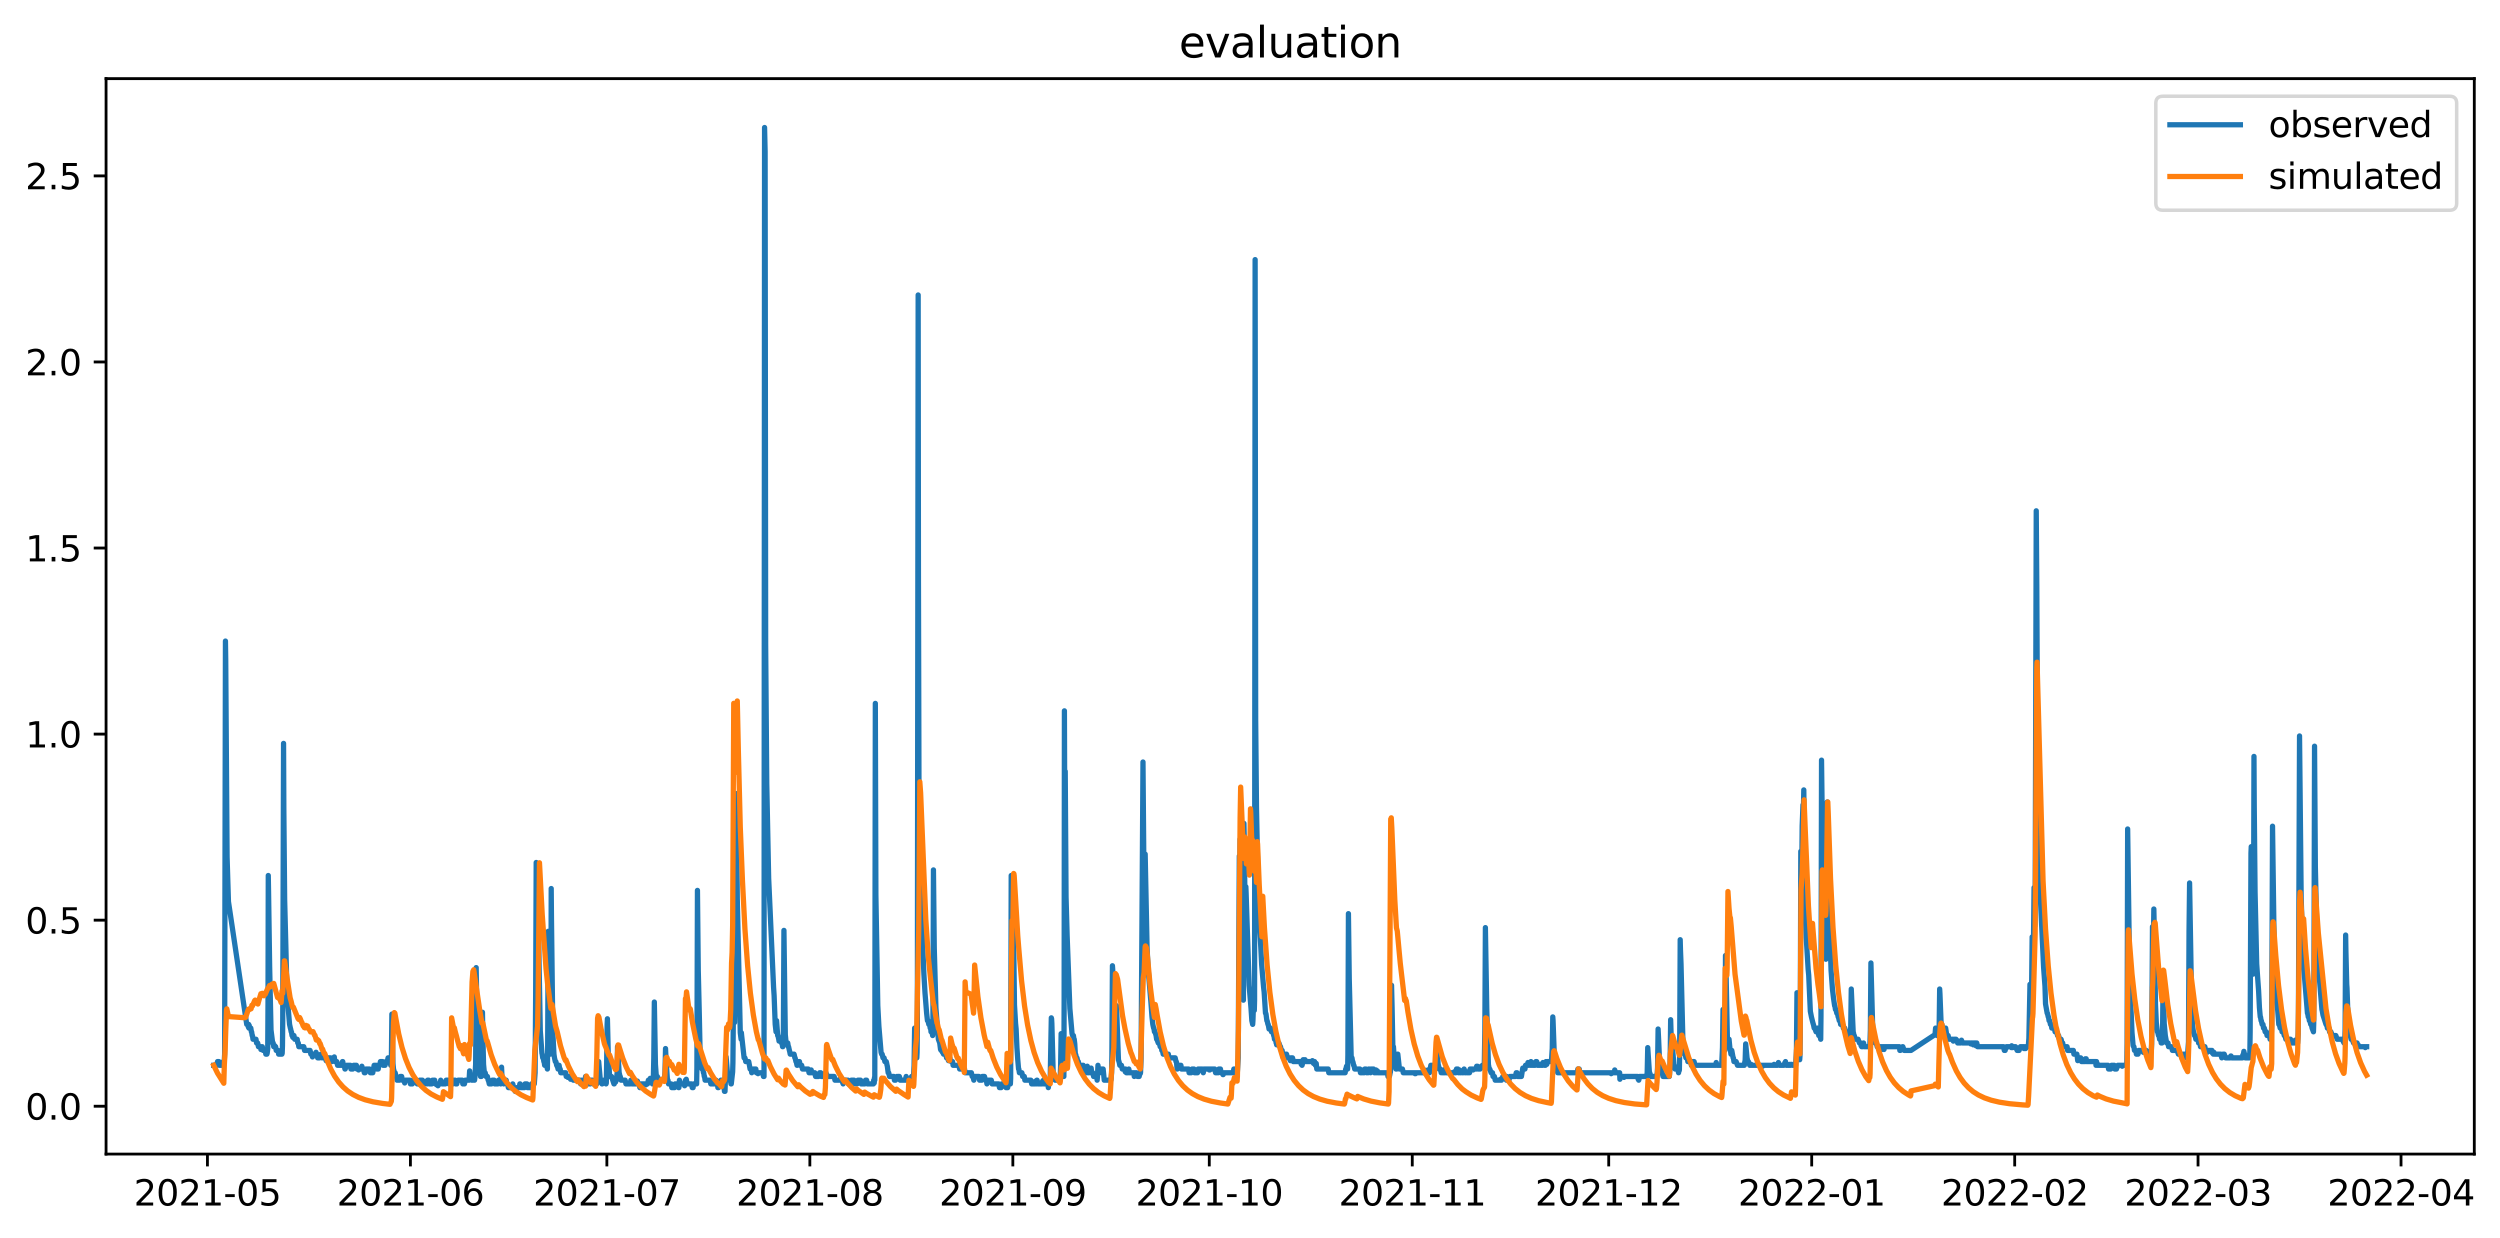 <?xml version="1.0" encoding="utf-8" standalone="no"?>
<!DOCTYPE svg PUBLIC "-//W3C//DTD SVG 1.1//EN"
  "http://www.w3.org/Graphics/SVG/1.1/DTD/svg11.dtd">
<svg xmlns:xlink="http://www.w3.org/1999/xlink" width="709.567pt" height="351.436pt" viewBox="0 0 709.567 351.436" xmlns="http://www.w3.org/2000/svg" version="1.1">
 <defs>
  <style type="text/css">*{stroke-linejoin: round; stroke-linecap: butt}</style>
 </defs>
 <g id="figure_1">
  <g id="patch_1">
   <path d="M 0 351.436 
L 709.567 351.436 
L 709.567 0 
L 0 0 
z
" style="fill: #ffffff"/>
  </g>
  <g id="axes_1">
   <g id="patch_2">
    <path d="M 30.103 327.558 
L 702.272 327.558 
L 702.272 22.318 
L 30.103 22.318 
z
" style="fill: #ffffff"/>
   </g>
   <g id="matplotlib.axis_1">
    <g id="xtick_1">
     <g id="line2d_1">
      <defs>
       <path id="mf78ad9b5e7" d="M 0 0 
L 0 3.5 
" style="stroke: #000000; stroke-width: 0.8"/>
      </defs>
      <g>
       <use xlink:href="#mf78ad9b5e7" x="58.875" y="327.558" style="stroke: #000000; stroke-width: 0.8"/>
      </g>
     </g>
     <g id="text_1">
      <!-- 2021-05 -->
      <g transform="translate(37.984 342.157) scale(0.1 -0.1)">
       <defs>
        <path id="DejaVuSans-32" d="M 1228 531 
L 3431 531 
L 3431 0 
L 469 0 
L 469 531 
Q 828 903 1448 1529 
Q 2069 2156 2228 2338 
Q 2531 2678 2651 2914 
Q 2772 3150 2772 3378 
Q 2772 3750 2511 3984 
Q 2250 4219 1831 4219 
Q 1534 4219 1204 4116 
Q 875 4013 500 3803 
L 500 4441 
Q 881 4594 1212 4672 
Q 1544 4750 1819 4750 
Q 2544 4750 2975 4387 
Q 3406 4025 3406 3419 
Q 3406 3131 3298 2873 
Q 3191 2616 2906 2266 
Q 2828 2175 2409 1742 
Q 1991 1309 1228 531 
z
" transform="scale(0.016)"/>
        <path id="DejaVuSans-30" d="M 2034 4250 
Q 1547 4250 1301 3770 
Q 1056 3291 1056 2328 
Q 1056 1369 1301 889 
Q 1547 409 2034 409 
Q 2525 409 2770 889 
Q 3016 1369 3016 2328 
Q 3016 3291 2770 3770 
Q 2525 4250 2034 4250 
z
M 2034 4750 
Q 2819 4750 3233 4129 
Q 3647 3509 3647 2328 
Q 3647 1150 3233 529 
Q 2819 -91 2034 -91 
Q 1250 -91 836 529 
Q 422 1150 422 2328 
Q 422 3509 836 4129 
Q 1250 4750 2034 4750 
z
" transform="scale(0.016)"/>
        <path id="DejaVuSans-31" d="M 794 531 
L 1825 531 
L 1825 4091 
L 703 3866 
L 703 4441 
L 1819 4666 
L 2450 4666 
L 2450 531 
L 3481 531 
L 3481 0 
L 794 0 
L 794 531 
z
" transform="scale(0.016)"/>
        <path id="DejaVuSans-2d" d="M 313 2009 
L 1997 2009 
L 1997 1497 
L 313 1497 
L 313 2009 
z
" transform="scale(0.016)"/>
        <path id="DejaVuSans-35" d="M 691 4666 
L 3169 4666 
L 3169 4134 
L 1269 4134 
L 1269 2991 
Q 1406 3038 1543 3061 
Q 1681 3084 1819 3084 
Q 2600 3084 3056 2656 
Q 3513 2228 3513 1497 
Q 3513 744 3044 326 
Q 2575 -91 1722 -91 
Q 1428 -91 1123 -41 
Q 819 9 494 109 
L 494 744 
Q 775 591 1075 516 
Q 1375 441 1709 441 
Q 2250 441 2565 725 
Q 2881 1009 2881 1497 
Q 2881 1984 2565 2268 
Q 2250 2553 1709 2553 
Q 1456 2553 1204 2497 
Q 953 2441 691 2322 
L 691 4666 
z
" transform="scale(0.016)"/>
       </defs>
       <use xlink:href="#DejaVuSans-32"/>
       <use xlink:href="#DejaVuSans-30" x="63.623"/>
       <use xlink:href="#DejaVuSans-32" x="127.246"/>
       <use xlink:href="#DejaVuSans-31" x="190.869"/>
       <use xlink:href="#DejaVuSans-2d" x="254.492"/>
       <use xlink:href="#DejaVuSans-30" x="290.576"/>
       <use xlink:href="#DejaVuSans-35" x="354.199"/>
      </g>
     </g>
    </g>
    <g id="xtick_2">
     <g id="line2d_2">
      <g>
       <use xlink:href="#mf78ad9b5e7" x="116.489" y="327.558" style="stroke: #000000; stroke-width: 0.8"/>
      </g>
     </g>
     <g id="text_2">
      <!-- 2021-06 -->
      <g transform="translate(95.598 342.157) scale(0.1 -0.1)">
       <defs>
        <path id="DejaVuSans-36" d="M 2113 2584 
Q 1688 2584 1439 2293 
Q 1191 2003 1191 1497 
Q 1191 994 1439 701 
Q 1688 409 2113 409 
Q 2538 409 2786 701 
Q 3034 994 3034 1497 
Q 3034 2003 2786 2293 
Q 2538 2584 2113 2584 
z
M 3366 4563 
L 3366 3988 
Q 3128 4100 2886 4159 
Q 2644 4219 2406 4219 
Q 1781 4219 1451 3797 
Q 1122 3375 1075 2522 
Q 1259 2794 1537 2939 
Q 1816 3084 2150 3084 
Q 2853 3084 3261 2657 
Q 3669 2231 3669 1497 
Q 3669 778 3244 343 
Q 2819 -91 2113 -91 
Q 1303 -91 875 529 
Q 447 1150 447 2328 
Q 447 3434 972 4092 
Q 1497 4750 2381 4750 
Q 2619 4750 2861 4703 
Q 3103 4656 3366 4563 
z
" transform="scale(0.016)"/>
       </defs>
       <use xlink:href="#DejaVuSans-32"/>
       <use xlink:href="#DejaVuSans-30" x="63.623"/>
       <use xlink:href="#DejaVuSans-32" x="127.246"/>
       <use xlink:href="#DejaVuSans-31" x="190.869"/>
       <use xlink:href="#DejaVuSans-2d" x="254.492"/>
       <use xlink:href="#DejaVuSans-30" x="290.576"/>
       <use xlink:href="#DejaVuSans-36" x="354.199"/>
      </g>
     </g>
    </g>
    <g id="xtick_3">
     <g id="line2d_3">
      <g>
       <use xlink:href="#mf78ad9b5e7" x="172.244" y="327.558" style="stroke: #000000; stroke-width: 0.8"/>
      </g>
     </g>
     <g id="text_3">
      <!-- 2021-07 -->
      <g transform="translate(151.353 342.157) scale(0.1 -0.1)">
       <defs>
        <path id="DejaVuSans-37" d="M 525 4666 
L 3525 4666 
L 3525 4397 
L 1831 0 
L 1172 0 
L 2766 4134 
L 525 4134 
L 525 4666 
z
" transform="scale(0.016)"/>
       </defs>
       <use xlink:href="#DejaVuSans-32"/>
       <use xlink:href="#DejaVuSans-30" x="63.623"/>
       <use xlink:href="#DejaVuSans-32" x="127.246"/>
       <use xlink:href="#DejaVuSans-31" x="190.869"/>
       <use xlink:href="#DejaVuSans-2d" x="254.492"/>
       <use xlink:href="#DejaVuSans-30" x="290.576"/>
       <use xlink:href="#DejaVuSans-37" x="354.199"/>
      </g>
     </g>
    </g>
    <g id="xtick_4">
     <g id="line2d_4">
      <g>
       <use xlink:href="#mf78ad9b5e7" x="229.858" y="327.558" style="stroke: #000000; stroke-width: 0.8"/>
      </g>
     </g>
     <g id="text_4">
      <!-- 2021-08 -->
      <g transform="translate(208.967 342.157) scale(0.1 -0.1)">
       <defs>
        <path id="DejaVuSans-38" d="M 2034 2216 
Q 1584 2216 1326 1975 
Q 1069 1734 1069 1313 
Q 1069 891 1326 650 
Q 1584 409 2034 409 
Q 2484 409 2743 651 
Q 3003 894 3003 1313 
Q 3003 1734 2745 1975 
Q 2488 2216 2034 2216 
z
M 1403 2484 
Q 997 2584 770 2862 
Q 544 3141 544 3541 
Q 544 4100 942 4425 
Q 1341 4750 2034 4750 
Q 2731 4750 3128 4425 
Q 3525 4100 3525 3541 
Q 3525 3141 3298 2862 
Q 3072 2584 2669 2484 
Q 3125 2378 3379 2068 
Q 3634 1759 3634 1313 
Q 3634 634 3220 271 
Q 2806 -91 2034 -91 
Q 1263 -91 848 271 
Q 434 634 434 1313 
Q 434 1759 690 2068 
Q 947 2378 1403 2484 
z
M 1172 3481 
Q 1172 3119 1398 2916 
Q 1625 2713 2034 2713 
Q 2441 2713 2670 2916 
Q 2900 3119 2900 3481 
Q 2900 3844 2670 4047 
Q 2441 4250 2034 4250 
Q 1625 4250 1398 4047 
Q 1172 3844 1172 3481 
z
" transform="scale(0.016)"/>
       </defs>
       <use xlink:href="#DejaVuSans-32"/>
       <use xlink:href="#DejaVuSans-30" x="63.623"/>
       <use xlink:href="#DejaVuSans-32" x="127.246"/>
       <use xlink:href="#DejaVuSans-31" x="190.869"/>
       <use xlink:href="#DejaVuSans-2d" x="254.492"/>
       <use xlink:href="#DejaVuSans-30" x="290.576"/>
       <use xlink:href="#DejaVuSans-38" x="354.199"/>
      </g>
     </g>
    </g>
    <g id="xtick_5">
     <g id="line2d_5">
      <g>
       <use xlink:href="#mf78ad9b5e7" x="287.472" y="327.558" style="stroke: #000000; stroke-width: 0.8"/>
      </g>
     </g>
     <g id="text_5">
      <!-- 2021-09 -->
      <g transform="translate(266.58 342.157) scale(0.1 -0.1)">
       <defs>
        <path id="DejaVuSans-39" d="M 703 97 
L 703 672 
Q 941 559 1184 500 
Q 1428 441 1663 441 
Q 2288 441 2617 861 
Q 2947 1281 2994 2138 
Q 2813 1869 2534 1725 
Q 2256 1581 1919 1581 
Q 1219 1581 811 2004 
Q 403 2428 403 3163 
Q 403 3881 828 4315 
Q 1253 4750 1959 4750 
Q 2769 4750 3195 4129 
Q 3622 3509 3622 2328 
Q 3622 1225 3098 567 
Q 2575 -91 1691 -91 
Q 1453 -91 1209 -44 
Q 966 3 703 97 
z
M 1959 2075 
Q 2384 2075 2632 2365 
Q 2881 2656 2881 3163 
Q 2881 3666 2632 3958 
Q 2384 4250 1959 4250 
Q 1534 4250 1286 3958 
Q 1038 3666 1038 3163 
Q 1038 2656 1286 2365 
Q 1534 2075 1959 2075 
z
" transform="scale(0.016)"/>
       </defs>
       <use xlink:href="#DejaVuSans-32"/>
       <use xlink:href="#DejaVuSans-30" x="63.623"/>
       <use xlink:href="#DejaVuSans-32" x="127.246"/>
       <use xlink:href="#DejaVuSans-31" x="190.869"/>
       <use xlink:href="#DejaVuSans-2d" x="254.492"/>
       <use xlink:href="#DejaVuSans-30" x="290.576"/>
       <use xlink:href="#DejaVuSans-39" x="354.199"/>
      </g>
     </g>
    </g>
    <g id="xtick_6">
     <g id="line2d_6">
      <g>
       <use xlink:href="#mf78ad9b5e7" x="343.227" y="327.558" style="stroke: #000000; stroke-width: 0.8"/>
      </g>
     </g>
     <g id="text_6">
      <!-- 2021-10 -->
      <g transform="translate(322.336 342.157) scale(0.1 -0.1)">
       <use xlink:href="#DejaVuSans-32"/>
       <use xlink:href="#DejaVuSans-30" x="63.623"/>
       <use xlink:href="#DejaVuSans-32" x="127.246"/>
       <use xlink:href="#DejaVuSans-31" x="190.869"/>
       <use xlink:href="#DejaVuSans-2d" x="254.492"/>
       <use xlink:href="#DejaVuSans-31" x="290.576"/>
       <use xlink:href="#DejaVuSans-30" x="354.199"/>
      </g>
     </g>
    </g>
    <g id="xtick_7">
     <g id="line2d_7">
      <g>
       <use xlink:href="#mf78ad9b5e7" x="400.841" y="327.558" style="stroke: #000000; stroke-width: 0.8"/>
      </g>
     </g>
     <g id="text_7">
      <!-- 2021-11 -->
      <g transform="translate(379.95 342.157) scale(0.1 -0.1)">
       <use xlink:href="#DejaVuSans-32"/>
       <use xlink:href="#DejaVuSans-30" x="63.623"/>
       <use xlink:href="#DejaVuSans-32" x="127.246"/>
       <use xlink:href="#DejaVuSans-31" x="190.869"/>
       <use xlink:href="#DejaVuSans-2d" x="254.492"/>
       <use xlink:href="#DejaVuSans-31" x="290.576"/>
       <use xlink:href="#DejaVuSans-31" x="354.199"/>
      </g>
     </g>
    </g>
    <g id="xtick_8">
     <g id="line2d_8">
      <g>
       <use xlink:href="#mf78ad9b5e7" x="456.596" y="327.558" style="stroke: #000000; stroke-width: 0.8"/>
      </g>
     </g>
     <g id="text_8">
      <!-- 2021-12 -->
      <g transform="translate(435.705 342.157) scale(0.1 -0.1)">
       <use xlink:href="#DejaVuSans-32"/>
       <use xlink:href="#DejaVuSans-30" x="63.623"/>
       <use xlink:href="#DejaVuSans-32" x="127.246"/>
       <use xlink:href="#DejaVuSans-31" x="190.869"/>
       <use xlink:href="#DejaVuSans-2d" x="254.492"/>
       <use xlink:href="#DejaVuSans-31" x="290.576"/>
       <use xlink:href="#DejaVuSans-32" x="354.199"/>
      </g>
     </g>
    </g>
    <g id="xtick_9">
     <g id="line2d_9">
      <g>
       <use xlink:href="#mf78ad9b5e7" x="514.21" y="327.558" style="stroke: #000000; stroke-width: 0.8"/>
      </g>
     </g>
     <g id="text_9">
      <!-- 2022-01 -->
      <g transform="translate(493.319 342.157) scale(0.1 -0.1)">
       <use xlink:href="#DejaVuSans-32"/>
       <use xlink:href="#DejaVuSans-30" x="63.623"/>
       <use xlink:href="#DejaVuSans-32" x="127.246"/>
       <use xlink:href="#DejaVuSans-32" x="190.869"/>
       <use xlink:href="#DejaVuSans-2d" x="254.492"/>
       <use xlink:href="#DejaVuSans-30" x="290.576"/>
       <use xlink:href="#DejaVuSans-31" x="354.199"/>
      </g>
     </g>
    </g>
    <g id="xtick_10">
     <g id="line2d_10">
      <g>
       <use xlink:href="#mf78ad9b5e7" x="571.824" y="327.558" style="stroke: #000000; stroke-width: 0.8"/>
      </g>
     </g>
     <g id="text_10">
      <!-- 2022-02 -->
      <g transform="translate(550.932 342.157) scale(0.1 -0.1)">
       <use xlink:href="#DejaVuSans-32"/>
       <use xlink:href="#DejaVuSans-30" x="63.623"/>
       <use xlink:href="#DejaVuSans-32" x="127.246"/>
       <use xlink:href="#DejaVuSans-32" x="190.869"/>
       <use xlink:href="#DejaVuSans-2d" x="254.492"/>
       <use xlink:href="#DejaVuSans-30" x="290.576"/>
       <use xlink:href="#DejaVuSans-32" x="354.199"/>
      </g>
     </g>
    </g>
    <g id="xtick_11">
     <g id="line2d_11">
      <g>
       <use xlink:href="#mf78ad9b5e7" x="623.862" y="327.558" style="stroke: #000000; stroke-width: 0.8"/>
      </g>
     </g>
     <g id="text_11">
      <!-- 2022-03 -->
      <g transform="translate(602.971 342.157) scale(0.1 -0.1)">
       <defs>
        <path id="DejaVuSans-33" d="M 2597 2516 
Q 3050 2419 3304 2112 
Q 3559 1806 3559 1356 
Q 3559 666 3084 287 
Q 2609 -91 1734 -91 
Q 1441 -91 1130 -33 
Q 819 25 488 141 
L 488 750 
Q 750 597 1062 519 
Q 1375 441 1716 441 
Q 2309 441 2620 675 
Q 2931 909 2931 1356 
Q 2931 1769 2642 2001 
Q 2353 2234 1838 2234 
L 1294 2234 
L 1294 2753 
L 1863 2753 
Q 2328 2753 2575 2939 
Q 2822 3125 2822 3475 
Q 2822 3834 2567 4026 
Q 2313 4219 1838 4219 
Q 1578 4219 1281 4162 
Q 984 4106 628 3988 
L 628 4550 
Q 988 4650 1302 4700 
Q 1616 4750 1894 4750 
Q 2613 4750 3031 4423 
Q 3450 4097 3450 3541 
Q 3450 3153 3228 2886 
Q 3006 2619 2597 2516 
z
" transform="scale(0.016)"/>
       </defs>
       <use xlink:href="#DejaVuSans-32"/>
       <use xlink:href="#DejaVuSans-30" x="63.623"/>
       <use xlink:href="#DejaVuSans-32" x="127.246"/>
       <use xlink:href="#DejaVuSans-32" x="190.869"/>
       <use xlink:href="#DejaVuSans-2d" x="254.492"/>
       <use xlink:href="#DejaVuSans-30" x="290.576"/>
       <use xlink:href="#DejaVuSans-33" x="354.199"/>
      </g>
     </g>
    </g>
    <g id="xtick_12">
     <g id="line2d_12">
      <g>
       <use xlink:href="#mf78ad9b5e7" x="681.476" y="327.558" style="stroke: #000000; stroke-width: 0.8"/>
      </g>
     </g>
     <g id="text_12">
      <!-- 2022-04 -->
      <g transform="translate(660.585 342.157) scale(0.1 -0.1)">
       <defs>
        <path id="DejaVuSans-34" d="M 2419 4116 
L 825 1625 
L 2419 1625 
L 2419 4116 
z
M 2253 4666 
L 3047 4666 
L 3047 1625 
L 3713 1625 
L 3713 1100 
L 3047 1100 
L 3047 0 
L 2419 0 
L 2419 1100 
L 313 1100 
L 313 1709 
L 2253 4666 
z
" transform="scale(0.016)"/>
       </defs>
       <use xlink:href="#DejaVuSans-32"/>
       <use xlink:href="#DejaVuSans-30" x="63.623"/>
       <use xlink:href="#DejaVuSans-32" x="127.246"/>
       <use xlink:href="#DejaVuSans-32" x="190.869"/>
       <use xlink:href="#DejaVuSans-2d" x="254.492"/>
       <use xlink:href="#DejaVuSans-30" x="290.576"/>
       <use xlink:href="#DejaVuSans-34" x="354.199"/>
      </g>
     </g>
    </g>
   </g>
   <g id="matplotlib.axis_2">
    <g id="ytick_1">
     <g id="line2d_13">
      <defs>
       <path id="mdd1fd1c3f2" d="M 0 0 
L -3.5 0 
" style="stroke: #000000; stroke-width: 0.8"/>
      </defs>
      <g>
       <use xlink:href="#mdd1fd1c3f2" x="30.103" y="313.98" style="stroke: #000000; stroke-width: 0.8"/>
      </g>
     </g>
     <g id="text_13">
      <!-- 0.0 -->
      <g transform="translate(7.2 317.779) scale(0.1 -0.1)">
       <defs>
        <path id="DejaVuSans-2e" d="M 684 794 
L 1344 794 
L 1344 0 
L 684 0 
L 684 794 
z
" transform="scale(0.016)"/>
       </defs>
       <use xlink:href="#DejaVuSans-30"/>
       <use xlink:href="#DejaVuSans-2e" x="63.623"/>
       <use xlink:href="#DejaVuSans-30" x="95.41"/>
      </g>
     </g>
    </g>
    <g id="ytick_2">
     <g id="line2d_14">
      <g>
       <use xlink:href="#mdd1fd1c3f2" x="30.103" y="261.168" style="stroke: #000000; stroke-width: 0.8"/>
      </g>
     </g>
     <g id="text_14">
      <!-- 0.5 -->
      <g transform="translate(7.2 264.968) scale(0.1 -0.1)">
       <use xlink:href="#DejaVuSans-30"/>
       <use xlink:href="#DejaVuSans-2e" x="63.623"/>
       <use xlink:href="#DejaVuSans-35" x="95.41"/>
      </g>
     </g>
    </g>
    <g id="ytick_3">
     <g id="line2d_15">
      <g>
       <use xlink:href="#mdd1fd1c3f2" x="30.103" y="208.357" style="stroke: #000000; stroke-width: 0.8"/>
      </g>
     </g>
     <g id="text_15">
      <!-- 1.0 -->
      <g transform="translate(7.2 212.156) scale(0.1 -0.1)">
       <use xlink:href="#DejaVuSans-31"/>
       <use xlink:href="#DejaVuSans-2e" x="63.623"/>
       <use xlink:href="#DejaVuSans-30" x="95.41"/>
      </g>
     </g>
    </g>
    <g id="ytick_4">
     <g id="line2d_16">
      <g>
       <use xlink:href="#mdd1fd1c3f2" x="30.103" y="155.546" style="stroke: #000000; stroke-width: 0.8"/>
      </g>
     </g>
     <g id="text_16">
      <!-- 1.5 -->
      <g transform="translate(7.2 159.345) scale(0.1 -0.1)">
       <use xlink:href="#DejaVuSans-31"/>
       <use xlink:href="#DejaVuSans-2e" x="63.623"/>
       <use xlink:href="#DejaVuSans-35" x="95.41"/>
      </g>
     </g>
    </g>
    <g id="ytick_5">
     <g id="line2d_17">
      <g>
       <use xlink:href="#mdd1fd1c3f2" x="30.103" y="102.735" style="stroke: #000000; stroke-width: 0.8"/>
      </g>
     </g>
     <g id="text_17">
      <!-- 2.0 -->
      <g transform="translate(7.2 106.534) scale(0.1 -0.1)">
       <use xlink:href="#DejaVuSans-32"/>
       <use xlink:href="#DejaVuSans-2e" x="63.623"/>
       <use xlink:href="#DejaVuSans-30" x="95.41"/>
      </g>
     </g>
    </g>
    <g id="ytick_6">
     <g id="line2d_18">
      <g>
       <use xlink:href="#mdd1fd1c3f2" x="30.103" y="49.924" style="stroke: #000000; stroke-width: 0.8"/>
      </g>
     </g>
     <g id="text_18">
      <!-- 2.5 -->
      <g transform="translate(7.2 53.723) scale(0.1 -0.1)">
       <use xlink:href="#DejaVuSans-32"/>
       <use xlink:href="#DejaVuSans-2e" x="63.623"/>
       <use xlink:href="#DejaVuSans-35" x="95.41"/>
      </g>
     </g>
    </g>
   </g>
   <g id="line2d_19">
    <path d="M 60.656 302.361 
L 61.586 302.361 
L 61.74 301.305 
L 62.128 301.305 
L 62.282 302.361 
L 63.289 302.361 
L 63.367 301.305 
L 63.444 301.833 
L 63.676 300.777 
L 63.754 299.193 
L 63.986 181.952 
L 64.064 187.233 
L 64.451 243.213 
L 64.838 255.887 
L 70.026 290.743 
L 70.413 290.743 
L 70.491 291.535 
L 70.568 290.743 
L 70.646 291.799 
L 70.723 291.007 
L 70.878 291.799 
L 71.188 291.799 
L 71.343 292.855 
L 71.42 292.855 
L 71.575 293.911 
L 71.652 293.911 
L 71.807 294.968 
L 72.659 294.968 
L 72.814 296.024 
L 73.124 296.024 
L 73.201 296.288 
L 73.356 297.08 
L 73.976 297.08 
L 74.053 297.872 
L 74.208 297.08 
L 74.363 297.872 
L 74.44 297.08 
L 74.673 298.136 
L 75.292 298.136 
L 75.447 299.193 
L 75.757 299.193 
L 75.834 298.929 
L 75.989 297.608 
L 76.066 284.934 
L 76.144 248.494 
L 76.221 252.983 
L 76.531 274.371 
L 76.918 292.327 
L 77.383 296.024 
L 77.538 296.024 
L 77.693 297.08 
L 77.925 297.08 
L 78.002 296.816 
L 78.157 297.08 
L 78.235 297.08 
L 78.39 298.136 
L 78.932 298.136 
L 79.086 299.193 
L 80.016 299.193 
L 80.093 298.929 
L 80.171 296.816 
L 80.248 289.422 
L 80.48 210.998 
L 80.558 229.482 
L 80.79 255.359 
L 81.487 282.557 
L 82.184 290.743 
L 82.416 291.799 
L 82.494 292.063 
L 82.649 292.855 
L 82.726 292.855 
L 82.881 293.911 
L 82.958 293.911 
L 83.113 294.44 
L 83.268 293.911 
L 83.423 293.911 
L 83.655 294.968 
L 84.352 294.968 
L 84.507 296.024 
L 84.662 296.024 
L 84.817 297.08 
L 86.211 297.08 
L 86.288 297.344 
L 86.443 298.136 
L 87.992 298.136 
L 88.069 298.4 
L 88.224 299.193 
L 88.456 299.193 
L 88.689 299.985 
L 88.844 299.193 
L 89.618 299.193 
L 89.695 298.664 
L 89.85 299.193 
L 90.005 299.193 
L 90.16 300.249 
L 90.702 300.249 
L 91.089 299.193 
L 91.322 299.193 
L 91.399 300.249 
L 91.631 299.193 
L 91.709 299.457 
L 91.864 300.249 
L 92.406 300.249 
L 92.561 301.041 
L 92.716 300.249 
L 93.8 300.249 
L 93.955 301.305 
L 94.187 301.305 
L 94.264 301.041 
L 94.419 300.249 
L 94.806 300.249 
L 94.884 299.985 
L 95.039 301.305 
L 95.581 301.305 
L 95.658 301.569 
L 95.813 302.361 
L 96.82 302.361 
L 96.897 302.097 
L 96.975 302.361 
L 97.052 302.097 
L 97.207 301.305 
L 97.284 301.305 
L 97.439 302.361 
L 97.672 302.361 
L 97.749 302.625 
L 97.904 303.417 
L 97.981 303.417 
L 98.369 302.361 
L 99.453 302.361 
L 99.608 303.417 
L 100.15 303.417 
L 100.227 303.153 
L 100.382 302.361 
L 101.156 302.361 
L 101.311 303.417 
L 101.698 303.417 
L 101.776 303.682 
L 101.931 303.417 
L 102.628 303.417 
L 102.705 302.625 
L 102.782 302.889 
L 102.937 303.417 
L 103.17 303.417 
L 103.247 303.682 
L 103.402 304.474 
L 103.634 304.474 
L 103.712 304.21 
L 103.867 303.417 
L 104.873 303.417 
L 104.951 303.682 
L 105.106 304.474 
L 105.803 304.474 
L 106.19 302.361 
L 106.654 302.361 
L 106.732 302.889 
L 106.809 302.361 
L 106.964 303.417 
L 107.351 303.417 
L 107.506 302.361 
L 107.738 302.361 
L 107.971 301.305 
L 108.59 301.305 
L 108.745 302.361 
L 109.287 302.361 
L 109.365 302.097 
L 109.52 301.305 
L 109.907 301.305 
L 109.984 301.041 
L 110.139 300.249 
L 110.294 300.249 
L 110.371 300.513 
L 110.526 301.305 
L 110.681 301.305 
L 110.913 302.361 
L 110.991 300.777 
L 111.068 302.097 
L 111.223 287.838 
L 111.301 291.799 
L 111.533 301.833 
L 111.688 303.417 
L 111.765 303.682 
L 111.92 304.474 
L 112.152 304.474 
L 112.23 304.738 
L 112.385 305.53 
L 112.54 305.53 
L 112.695 306.586 
L 113.391 306.586 
L 113.469 306.322 
L 113.624 305.53 
L 114.011 305.53 
L 114.166 306.586 
L 114.63 306.586 
L 114.863 307.378 
L 115.018 306.586 
L 116.334 306.586 
L 116.489 307.642 
L 117.031 307.642 
L 117.263 306.586 
L 118.27 306.586 
L 118.425 307.642 
L 118.967 307.642 
L 119.122 306.586 
L 119.896 306.586 
L 120.051 307.642 
L 120.593 307.642 
L 120.748 307.114 
L 120.825 307.378 
L 121.058 306.85 
L 121.213 307.642 
L 121.368 306.586 
L 121.677 306.586 
L 121.832 307.642 
L 122.529 307.642 
L 122.761 306.586 
L 122.839 306.85 
L 122.916 306.85 
L 123.071 306.586 
L 123.381 306.586 
L 123.536 307.642 
L 123.846 307.642 
L 123.923 307.906 
L 124.078 307.642 
L 124.233 307.642 
L 124.31 308.17 
L 124.465 307.642 
L 124.93 307.642 
L 125.085 306.586 
L 125.472 307.642 
L 126.401 307.642 
L 126.478 307.378 
L 126.633 306.586 
L 127.175 306.586 
L 127.408 307.642 
L 128.337 307.642 
L 128.414 307.114 
L 128.492 307.642 
L 128.569 307.378 
L 128.724 306.586 
L 129.189 306.586 
L 129.344 307.642 
L 129.653 307.642 
L 129.731 306.85 
L 129.808 307.114 
L 130.041 306.586 
L 131.202 306.586 
L 131.357 307.642 
L 131.512 307.642 
L 131.589 307.114 
L 131.822 307.642 
L 132.054 306.586 
L 133.138 306.586 
L 133.293 303.946 
L 133.448 305.53 
L 133.68 305.53 
L 133.913 306.586 
L 134.3 306.586 
L 134.609 305.794 
L 134.687 306.586 
L 134.764 306.058 
L 134.997 302.097 
L 135.152 274.635 
L 135.616 302.361 
L 135.771 303.417 
L 136.003 304.474 
L 136.158 304.474 
L 136.236 304.738 
L 136.391 305.53 
L 136.623 305.53 
L 136.7 305.266 
L 136.778 303.153 
L 136.933 287.31 
L 137.01 292.063 
L 137.242 302.097 
L 137.475 304.474 
L 137.707 304.474 
L 137.784 304.738 
L 137.939 305.53 
L 138.326 305.53 
L 138.559 306.586 
L 138.636 306.586 
L 138.869 307.642 
L 139.488 307.642 
L 139.72 306.586 
L 140.262 306.586 
L 140.417 307.642 
L 141.269 307.642 
L 141.501 306.586 
L 141.966 306.586 
L 142.121 307.642 
L 142.353 302.889 
L 142.508 306.586 
L 142.74 306.586 
L 142.973 307.642 
L 143.205 306.586 
L 143.282 307.114 
L 143.36 306.586 
L 143.437 306.85 
L 143.592 306.586 
L 143.67 306.586 
L 143.825 307.642 
L 144.057 307.642 
L 144.289 308.699 
L 145.296 308.699 
L 145.373 308.17 
L 145.451 308.435 
L 145.528 307.642 
L 145.606 307.906 
L 145.761 308.699 
L 145.993 308.699 
L 146.225 309.755 
L 146.535 309.755 
L 146.69 308.699 
L 147.387 308.699 
L 147.542 307.642 
L 147.619 307.642 
L 147.851 308.699 
L 148.858 308.699 
L 149.013 307.642 
L 149.555 307.642 
L 149.71 308.699 
L 150.717 308.699 
L 150.871 307.642 
L 151.181 307.642 
L 151.259 307.906 
L 151.413 307.642 
L 151.646 307.642 
L 151.878 304.474 
L 152.033 282.293 
L 152.188 244.797 
L 152.343 254.567 
L 152.498 264.073 
L 152.575 263.281 
L 152.73 258.264 
L 153.349 292.591 
L 153.504 294.704 
L 153.814 298.929 
L 153.891 299.193 
L 154.046 300.249 
L 154.201 300.249 
L 154.356 301.305 
L 154.434 301.305 
L 154.588 302.361 
L 154.743 301.305 
L 154.821 301.569 
L 154.898 301.305 
L 155.053 302.361 
L 155.13 302.361 
L 155.208 302.625 
L 155.363 303.417 
L 155.44 297.608 
L 155.595 264.337 
L 155.982 294.175 
L 156.215 299.193 
L 156.292 297.344 
L 156.369 287.838 
L 156.447 252.191 
L 156.524 260.904 
L 156.912 293.119 
L 157.221 299.193 
L 157.376 300.249 
L 157.609 301.305 
L 157.763 301.305 
L 157.841 301.569 
L 157.996 302.361 
L 158.073 302.361 
L 158.228 302.889 
L 158.305 302.361 
L 158.383 303.417 
L 158.538 302.361 
L 158.693 302.361 
L 158.848 303.417 
L 159.002 303.417 
L 159.157 304.474 
L 160.551 304.474 
L 160.706 305.53 
L 161.093 305.53 
L 161.171 305.794 
L 161.326 305.53 
L 161.868 305.53 
L 161.945 306.322 
L 162.1 305.53 
L 162.565 305.53 
L 162.719 306.586 
L 164.655 306.586 
L 164.81 307.642 
L 165.043 306.586 
L 165.12 306.586 
L 165.275 307.114 
L 165.507 306.586 
L 166.049 306.586 
L 166.204 305.53 
L 166.282 306.586 
L 166.359 305.794 
L 166.514 306.586 
L 166.746 307.378 
L 166.901 306.586 
L 167.056 307.642 
L 167.133 307.642 
L 167.288 306.586 
L 167.521 307.642 
L 167.598 307.378 
L 167.753 306.586 
L 168.217 306.586 
L 168.372 307.642 
L 169.379 307.642 
L 169.457 307.378 
L 169.611 306.586 
L 169.689 306.322 
L 169.766 305.53 
L 169.921 301.305 
L 170.386 306.586 
L 170.696 306.586 
L 170.85 307.642 
L 170.928 307.642 
L 171.315 306.586 
L 171.78 306.586 
L 171.857 306.85 
L 172.012 307.642 
L 172.089 307.378 
L 172.167 302.889 
L 172.322 290.743 
L 172.399 289.158 
L 172.631 298.664 
L 173.019 305.53 
L 173.561 305.53 
L 174.258 307.642 
L 174.335 307.642 
L 174.49 307.114 
L 174.645 306.586 
L 174.722 307.114 
L 174.877 306.586 
L 174.955 306.586 
L 175.187 304.21 
L 175.264 297.08 
L 175.342 298.136 
L 175.729 304.474 
L 175.806 304.738 
L 175.961 305.53 
L 176.039 305.53 
L 176.271 306.586 
L 177.433 306.586 
L 177.665 307.642 
L 178.826 307.642 
L 178.904 307.378 
L 179.059 306.586 
L 179.136 306.586 
L 179.369 307.642 
L 180.685 307.642 
L 180.917 306.85 
L 181.072 307.642 
L 181.382 307.642 
L 181.459 307.906 
L 181.614 308.699 
L 181.692 308.699 
L 181.847 307.642 
L 183.24 307.642 
L 183.318 307.906 
L 183.473 307.642 
L 183.783 307.642 
L 183.86 307.378 
L 184.015 306.586 
L 184.479 306.586 
L 184.557 306.058 
L 184.789 306.586 
L 184.944 306.586 
L 185.022 306.85 
L 185.176 307.642 
L 185.331 307.642 
L 185.409 307.378 
L 185.564 300.249 
L 185.718 284.405 
L 186.028 302.097 
L 186.261 305.266 
L 186.415 305.53 
L 186.57 305.53 
L 186.803 306.586 
L 186.957 306.586 
L 187.035 306.322 
L 187.19 306.586 
L 187.267 306.586 
L 187.345 306.322 
L 187.5 306.586 
L 188.506 306.586 
L 188.584 306.322 
L 188.739 304.474 
L 188.893 297.608 
L 189.048 300.777 
L 189.435 306.586 
L 189.59 306.586 
L 189.745 307.642 
L 190.52 307.642 
L 190.674 308.699 
L 191.449 308.699 
L 191.604 307.642 
L 192.456 307.642 
L 192.61 308.699 
L 192.688 308.699 
L 192.843 306.586 
L 192.92 306.85 
L 193.075 307.642 
L 194.159 307.642 
L 194.314 308.17 
L 194.546 306.586 
L 194.701 306.586 
L 194.779 306.322 
L 194.934 307.114 
L 195.088 307.642 
L 196.25 307.642 
L 196.482 308.699 
L 196.715 308.699 
L 196.87 307.642 
L 197.721 307.642 
L 197.799 303.153 
L 197.954 252.719 
L 198.186 275.428 
L 198.496 288.63 
L 198.728 299.985 
L 199.038 302.361 
L 199.115 302.361 
L 199.27 303.417 
L 199.502 303.417 
L 199.657 304.474 
L 199.735 304.474 
L 199.89 305.53 
L 199.967 305.53 
L 200.122 306.586 
L 201.516 306.586 
L 201.593 306.85 
L 201.748 307.642 
L 202.755 307.642 
L 202.987 306.586 
L 203.219 306.586 
L 203.374 307.642 
L 203.607 307.642 
L 203.761 308.699 
L 203.916 308.699 
L 204.304 307.642 
L 204.458 307.642 
L 204.613 306.586 
L 204.768 306.586 
L 204.846 307.378 
L 205 306.586 
L 205.233 306.586 
L 205.388 307.642 
L 205.465 307.642 
L 205.62 309.755 
L 205.697 308.699 
L 205.775 309.755 
L 206.085 299.985 
L 206.162 300.777 
L 206.549 305.53 
L 206.859 305.53 
L 207.014 306.586 
L 207.324 306.586 
L 207.479 307.642 
L 207.556 307.642 
L 207.943 304.21 
L 208.021 301.569 
L 208.253 276.748 
L 208.33 282.029 
L 208.485 290.215 
L 208.64 275.692 
L 208.795 280.973 
L 208.872 225.521 
L 208.95 236.875 
L 209.027 225.257 
L 209.26 255.095 
L 210.111 293.119 
L 210.344 294.968 
L 210.421 293.119 
L 210.499 293.911 
L 211.196 300.249 
L 211.428 300.249 
L 211.505 300.513 
L 211.66 301.305 
L 212.512 301.305 
L 212.899 303.417 
L 213.209 303.417 
L 213.364 304.474 
L 213.751 303.417 
L 214.525 303.417 
L 214.68 304.474 
L 215.067 304.474 
L 215.145 304.738 
L 215.3 304.474 
L 216.461 304.474 
L 216.694 305.53 
L 216.848 305.53 
L 217.003 36.193 
L 217.158 43.058 
L 217.313 183.008 
L 217.623 222.352 
L 218.165 249.286 
L 219.559 280.181 
L 219.714 282.557 
L 220.023 290.743 
L 220.256 292.855 
L 220.333 292.063 
L 220.411 289.687 
L 220.72 293.911 
L 220.798 293.911 
L 221.03 294.968 
L 221.108 295.496 
L 221.262 294.968 
L 221.34 295.232 
L 221.495 294.968 
L 221.65 294.968 
L 221.805 296.024 
L 221.959 296.024 
L 222.114 297.08 
L 222.192 297.08 
L 222.269 296.816 
L 222.347 292.063 
L 222.501 264.073 
L 222.889 293.647 
L 223.121 296.024 
L 223.586 296.024 
L 223.74 297.08 
L 223.818 297.08 
L 224.05 298.136 
L 224.128 298.4 
L 224.283 299.193 
L 225.367 299.193 
L 225.444 299.457 
L 225.599 300.249 
L 225.676 300.249 
L 225.909 301.305 
L 225.986 301.305 
L 226.218 302.361 
L 226.296 302.361 
L 226.528 301.305 
L 226.606 301.305 
L 226.683 301.833 
L 226.838 301.305 
L 226.915 301.305 
L 227.07 302.361 
L 227.535 302.361 
L 227.767 303.417 
L 229.393 303.417 
L 229.626 304.474 
L 230.168 304.474 
L 230.245 303.682 
L 230.4 304.474 
L 231.252 304.474 
L 231.484 305.53 
L 232.336 305.53 
L 232.414 304.738 
L 232.491 305.266 
L 232.646 304.474 
L 232.956 304.474 
L 233.11 305.53 
L 234.195 305.53 
L 234.349 304.474 
L 234.427 304.474 
L 234.582 305.002 
L 234.659 305.002 
L 234.814 305.53 
L 236.75 305.53 
L 236.827 305.794 
L 236.982 306.586 
L 238.299 306.586 
L 238.376 306.322 
L 238.531 306.586 
L 238.918 306.586 
L 239.305 307.642 
L 239.538 306.586 
L 240.699 306.586 
L 240.854 307.642 
L 241.474 307.642 
L 241.629 306.586 
L 242.403 306.586 
L 242.558 307.642 
L 243.255 307.642 
L 243.487 306.586 
L 244.262 306.586 
L 244.416 307.642 
L 245.423 307.642 
L 245.501 307.378 
L 245.655 306.586 
L 245.965 306.586 
L 246.197 307.642 
L 247.901 307.642 
L 247.979 306.586 
L 248.133 307.378 
L 248.211 305.794 
L 248.288 306.586 
L 248.443 199.643 
L 248.598 254.039 
L 249.14 285.462 
L 249.45 291.271 
L 250.069 298.664 
L 250.224 299.193 
L 250.379 299.193 
L 250.611 300.249 
L 250.921 300.249 
L 251.153 301.305 
L 251.541 301.305 
L 251.618 301.569 
L 251.773 302.361 
L 251.85 302.625 
L 252.083 304.474 
L 252.238 304.474 
L 252.47 305.53 
L 253.709 305.53 
L 253.864 306.586 
L 254.174 306.586 
L 254.328 306.058 
L 254.406 306.058 
L 254.483 306.322 
L 254.561 305.53 
L 254.638 305.794 
L 254.793 305.53 
L 255.258 305.53 
L 255.335 305.794 
L 255.49 306.586 
L 256.961 306.586 
L 257.194 305.53 
L 257.426 306.586 
L 258.355 306.586 
L 258.742 305.53 
L 259.284 305.53 
L 259.439 302.361 
L 259.594 291.799 
L 259.827 298.136 
L 259.981 295.232 
L 260.214 300.249 
L 260.291 298.664 
L 260.369 291.535 
L 260.601 83.723 
L 260.678 164.524 
L 260.833 225.785 
L 261.066 236.083 
L 261.917 269.09 
L 262.227 276.484 
L 262.537 281.765 
L 263.001 287.574 
L 263.234 289.687 
L 263.389 289.687 
L 263.621 290.743 
L 263.853 290.743 
L 264.008 291.799 
L 264.163 291.799 
L 264.24 292.855 
L 264.318 291.799 
L 264.705 293.911 
L 264.783 292.591 
L 264.937 246.909 
L 265.17 269.09 
L 265.634 285.99 
L 266.331 294.968 
L 266.719 296.024 
L 266.951 297.872 
L 267.106 298.136 
L 267.338 298.136 
L 267.493 298.664 
L 267.57 298.664 
L 267.803 299.193 
L 268.422 299.193 
L 268.654 300.249 
L 268.964 300.249 
L 269.197 301.041 
L 269.351 300.249 
L 269.584 300.249 
L 269.661 301.041 
L 269.739 300.777 
L 269.971 301.305 
L 270.358 301.305 
L 270.513 302.361 
L 272.139 302.361 
L 272.371 303.417 
L 273.301 303.417 
L 273.456 302.625 
L 273.61 303.417 
L 273.765 303.417 
L 273.92 304.474 
L 275.701 304.474 
L 275.934 305.53 
L 276.166 305.53 
L 276.398 306.586 
L 276.631 305.53 
L 277.87 305.53 
L 278.024 306.586 
L 278.644 306.586 
L 278.799 305.53 
L 279.418 305.53 
L 279.496 305.794 
L 279.651 306.586 
L 279.96 306.586 
L 280.115 307.642 
L 280.348 306.586 
L 281.354 306.586 
L 281.587 307.642 
L 283.445 307.642 
L 283.523 307.906 
L 283.677 308.699 
L 284.142 308.699 
L 284.297 307.642 
L 285.304 307.642 
L 285.536 308.699 
L 286.001 308.699 
L 286.155 307.642 
L 286.775 307.642 
L 286.852 306.058 
L 287.007 248.494 
L 287.085 257.208 
L 287.317 277.276 
L 287.472 279.652 
L 287.627 260.64 
L 287.936 285.198 
L 288.246 290.479 
L 288.401 292.063 
L 288.633 297.344 
L 288.866 300.777 
L 289.098 303.417 
L 289.175 303.417 
L 289.33 304.474 
L 290.027 304.474 
L 290.105 304.738 
L 290.26 305.53 
L 290.724 305.53 
L 290.879 306.586 
L 292.583 306.586 
L 292.66 306.85 
L 292.815 307.642 
L 293.744 307.642 
L 293.899 306.85 
L 294.054 307.642 
L 294.132 307.642 
L 294.286 306.586 
L 294.364 306.586 
L 294.596 307.642 
L 295.603 307.642 
L 295.68 307.378 
L 295.758 307.642 
L 295.913 306.85 
L 295.99 307.378 
L 296.145 306.586 
L 296.3 307.642 
L 296.764 307.642 
L 296.919 306.85 
L 297.074 307.642 
L 297.384 307.642 
L 297.461 307.906 
L 297.539 308.699 
L 297.694 307.642 
L 297.771 307.642 
L 297.849 307.378 
L 298.081 305.794 
L 298.391 288.894 
L 298.468 289.158 
L 298.545 290.479 
L 298.933 305.002 
L 299.088 305.53 
L 299.242 305.53 
L 299.32 305.794 
L 299.475 306.586 
L 300.791 306.586 
L 300.946 304.738 
L 301.023 302.889 
L 301.178 293.383 
L 301.488 303.682 
L 301.72 305.266 
L 301.875 305.53 
L 301.953 305.53 
L 302.03 283.877 
L 302.108 201.756 
L 302.185 224.993 
L 302.34 218.92 
L 302.572 254.567 
L 302.882 265.657 
L 303.656 286.254 
L 304.276 293.383 
L 304.431 293.911 
L 304.663 293.911 
L 304.818 294.968 
L 304.895 294.968 
L 305.05 296.288 
L 305.205 299.193 
L 305.283 299.193 
L 305.36 299.457 
L 305.515 300.249 
L 305.67 300.249 
L 305.902 301.305 
L 306.057 301.305 
L 306.212 302.097 
L 306.367 302.361 
L 307.451 302.361 
L 307.683 303.417 
L 307.761 303.417 
L 308.148 304.474 
L 308.38 304.474 
L 308.458 303.946 
L 308.535 304.474 
L 308.612 302.625 
L 308.845 304.474 
L 309 304.474 
L 309.154 303.417 
L 309.232 303.682 
L 309.387 304.474 
L 309.542 304.474 
L 309.697 303.153 
L 309.851 304.474 
L 310.161 304.474 
L 310.239 304.738 
L 310.393 305.53 
L 310.626 305.53 
L 310.703 305.266 
L 310.858 305.53 
L 311.245 305.53 
L 311.4 306.586 
L 311.478 305.794 
L 311.632 302.361 
L 311.787 303.417 
L 312.097 303.417 
L 312.175 304.474 
L 312.329 303.417 
L 313.104 303.417 
L 313.414 306.586 
L 315.272 306.586 
L 315.35 306.322 
L 315.504 304.474 
L 315.582 299.457 
L 315.737 274.107 
L 315.814 275.163 
L 316.434 292.855 
L 316.666 289.422 
L 316.743 289.687 
L 316.898 285.462 
L 317.44 300.777 
L 317.595 301.305 
L 317.673 301.569 
L 317.828 302.361 
L 318.292 302.361 
L 318.524 303.417 
L 319.299 303.417 
L 319.376 304.21 
L 319.454 303.417 
L 319.531 303.682 
L 319.686 304.474 
L 320.228 304.474 
L 320.306 304.21 
L 320.383 303.417 
L 320.615 304.474 
L 321.622 304.474 
L 321.699 304.738 
L 321.854 304.474 
L 321.932 305.53 
L 322.087 304.474 
L 322.551 304.474 
L 322.861 305.53 
L 322.938 305.266 
L 323.093 305.53 
L 323.326 305.53 
L 323.558 304.474 
L 323.635 304.738 
L 323.713 304.474 
L 323.868 300.513 
L 324.41 216.279 
L 324.719 253.511 
L 324.874 258 
L 325.029 242.42 
L 325.571 269.09 
L 325.881 275.163 
L 326.655 284.405 
L 326.965 288.63 
L 327.198 290.743 
L 327.43 291.799 
L 327.507 291.799 
L 327.662 292.855 
L 327.74 292.591 
L 328.127 293.911 
L 328.282 294.968 
L 328.359 294.968 
L 328.746 296.024 
L 329.056 296.024 
L 329.288 297.08 
L 329.598 297.08 
L 329.753 298.136 
L 329.908 298.136 
L 329.985 298.4 
L 330.14 299.193 
L 331.611 299.193 
L 331.766 300.249 
L 333.547 300.249 
L 333.78 301.305 
L 333.857 301.305 
L 333.935 301.569 
L 334.089 303.417 
L 334.167 303.417 
L 334.554 302.361 
L 334.709 302.361 
L 334.786 302.889 
L 335.019 302.361 
L 335.174 302.361 
L 335.328 303.417 
L 337.342 303.417 
L 337.497 304.474 
L 338.116 304.474 
L 338.194 304.21 
L 338.349 303.417 
L 338.891 303.417 
L 339.046 304.474 
L 339.897 304.474 
L 340.052 303.417 
L 341.214 303.417 
L 341.369 304.21 
L 341.446 304.21 
L 341.524 304.474 
L 341.678 303.417 
L 343.15 303.417 
L 343.227 303.682 
L 343.305 303.417 
L 343.382 303.682 
L 343.537 303.417 
L 344.776 303.417 
L 344.853 303.682 
L 345.008 304.474 
L 345.55 304.474 
L 345.628 304.21 
L 345.783 304.474 
L 345.937 303.417 
L 346.092 303.682 
L 346.17 303.417 
L 346.247 303.682 
L 346.402 303.417 
L 346.557 304.474 
L 346.944 304.474 
L 347.099 305.002 
L 347.176 305.002 
L 347.331 304.474 
L 349.964 304.474 
L 350.042 304.21 
L 350.197 303.417 
L 350.661 303.417 
L 350.816 304.474 
L 351.126 304.474 
L 351.203 304.21 
L 351.436 300.249 
L 351.745 242.949 
L 351.823 244.269 
L 351.9 247.702 
L 351.978 238.196 
L 352.365 266.978 
L 352.752 282.293 
L 352.907 283.877 
L 352.984 272.787 
L 353.062 233.707 
L 353.139 237.403 
L 353.372 257.208 
L 353.526 261.697 
L 353.604 251.662 
L 353.681 253.511 
L 354.533 279.652 
L 355.075 286.254 
L 355.307 289.687 
L 355.54 290.743 
L 355.617 289.687 
L 355.85 282.557 
L 356.004 286.782 
L 356.082 283.877 
L 356.237 73.689 
L 356.392 204.132 
L 356.624 229.218 
L 357.011 248.758 
L 357.476 262.489 
L 357.863 269.09 
L 358.095 273.843 
L 358.637 280.181 
L 358.792 281.501 
L 359.179 287.574 
L 359.257 287.574 
L 359.334 287.838 
L 359.567 289.687 
L 359.644 289.687 
L 359.876 290.743 
L 359.954 290.743 
L 360.186 292.063 
L 360.341 291.799 
L 360.651 291.799 
L 360.883 292.855 
L 361.27 292.855 
L 361.348 293.119 
L 361.502 293.911 
L 361.58 293.911 
L 361.735 294.968 
L 362.045 294.968 
L 362.199 296.024 
L 362.277 296.024 
L 362.354 296.552 
L 362.509 296.024 
L 362.974 296.024 
L 363.361 297.08 
L 363.438 297.08 
L 363.671 298.136 
L 363.903 298.136 
L 364.135 299.985 
L 364.213 299.985 
L 364.368 299.193 
L 364.987 299.193 
L 365.065 299.721 
L 365.142 299.193 
L 365.22 299.457 
L 365.374 300.249 
L 366.149 300.249 
L 366.226 301.041 
L 366.304 300.777 
L 366.459 300.249 
L 366.846 300.249 
L 366.923 300.513 
L 367.078 301.305 
L 369.169 301.305 
L 369.324 302.097 
L 369.401 301.569 
L 369.556 302.361 
L 369.633 302.097 
L 369.866 300.777 
L 370.021 301.305 
L 370.098 300.777 
L 370.33 301.305 
L 370.408 300.777 
L 370.64 301.305 
L 372.421 301.305 
L 372.499 301.041 
L 372.654 301.305 
L 372.731 301.305 
L 372.808 301.833 
L 372.886 301.305 
L 372.963 301.833 
L 373.118 301.305 
L 373.35 302.361 
L 373.505 302.361 
L 373.583 301.833 
L 373.738 303.417 
L 376.99 303.417 
L 377.145 304.474 
L 381.791 304.474 
L 381.946 303.417 
L 382.024 303.417 
L 382.178 302.625 
L 382.333 303.417 
L 382.488 303.417 
L 382.566 299.457 
L 382.72 259.32 
L 382.953 277.804 
L 383.495 299.721 
L 383.65 300.249 
L 383.727 300.249 
L 383.882 301.305 
L 383.959 301.305 
L 384.037 301.569 
L 384.192 302.361 
L 384.269 302.361 
L 384.347 302.625 
L 384.502 303.417 
L 385.973 303.417 
L 386.128 304.474 
L 386.592 304.474 
L 386.67 304.21 
L 386.747 304.474 
L 386.825 303.682 
L 386.98 304.474 
L 387.212 304.474 
L 387.367 303.417 
L 387.444 303.946 
L 387.599 303.417 
L 387.677 303.417 
L 387.754 303.682 
L 387.909 304.474 
L 388.064 304.474 
L 388.219 304.21 
L 388.296 304.474 
L 388.451 303.417 
L 388.528 303.946 
L 388.761 303.417 
L 388.993 304.474 
L 389.148 303.417 
L 389.612 303.417 
L 389.69 303.682 
L 389.845 303.417 
L 390.077 304.474 
L 390.387 304.474 
L 390.542 303.682 
L 390.697 304.474 
L 390.851 304.474 
L 390.929 303.946 
L 391.084 304.474 
L 393.794 304.474 
L 393.949 305.53 
L 394.026 305.53 
L 394.104 304.738 
L 394.181 305.002 
L 394.336 305.53 
L 394.414 305.266 
L 394.568 304.474 
L 394.646 304.21 
L 394.801 297.08 
L 394.956 279.652 
L 395.111 285.99 
L 395.343 297.872 
L 395.42 298.929 
L 395.498 297.08 
L 395.807 301.569 
L 395.962 302.361 
L 396.04 302.361 
L 396.195 303.417 
L 396.427 303.417 
L 396.504 302.889 
L 396.659 299.193 
L 396.737 299.193 
L 397.201 303.417 
L 398.053 303.417 
L 398.286 304.474 
L 401.538 304.474 
L 401.615 304.738 
L 401.693 304.474 
L 401.77 304.738 
L 401.925 304.474 
L 404.171 304.474 
L 404.248 303.682 
L 404.326 303.946 
L 404.403 304.474 
L 404.481 304.21 
L 404.635 304.474 
L 405.1 304.474 
L 405.255 303.682 
L 405.41 304.474 
L 405.72 304.474 
L 406.107 302.361 
L 407.423 302.361 
L 407.655 301.305 
L 407.81 297.344 
L 407.888 297.608 
L 408.198 302.361 
L 408.275 302.361 
L 408.43 303.417 
L 408.817 303.417 
L 409.049 304.474 
L 409.204 303.682 
L 409.359 304.474 
L 410.056 304.474 
L 410.211 303.417 
L 410.366 304.474 
L 412.689 304.474 
L 412.766 304.21 
L 412.921 304.474 
L 413.231 304.474 
L 413.386 303.417 
L 413.773 303.417 
L 413.928 304.474 
L 414.16 304.474 
L 414.238 303.682 
L 414.393 304.474 
L 414.702 304.474 
L 414.857 303.946 
L 415.012 304.474 
L 415.322 304.474 
L 415.399 304.21 
L 415.554 303.417 
L 415.632 303.682 
L 415.786 304.474 
L 416.174 304.474 
L 416.251 304.21 
L 416.406 304.474 
L 417.103 304.474 
L 417.258 303.417 
L 417.722 303.417 
L 417.8 303.682 
L 417.955 303.417 
L 418.11 303.682 
L 418.264 303.417 
L 419.039 303.417 
L 419.116 302.625 
L 419.194 302.889 
L 419.271 302.889 
L 419.349 302.625 
L 419.503 303.417 
L 420.123 303.417 
L 420.278 302.889 
L 420.355 303.153 
L 420.433 302.625 
L 420.51 302.889 
L 420.742 302.361 
L 421.207 302.361 
L 421.285 301.833 
L 421.439 292.327 
L 421.594 263.281 
L 421.981 286.254 
L 422.446 302.097 
L 422.678 303.417 
L 422.833 303.417 
L 423.221 304.474 
L 423.608 304.474 
L 423.763 305.53 
L 424.15 305.53 
L 424.382 306.586 
L 425.776 306.586 
L 425.853 306.322 
L 426.008 306.586 
L 426.163 306.586 
L 426.55 305.53 
L 427.402 305.53 
L 427.48 305.794 
L 427.557 306.586 
L 427.634 305.53 
L 427.712 305.794 
L 427.867 306.586 
L 428.099 306.586 
L 428.177 306.322 
L 428.254 306.586 
L 428.564 305.53 
L 428.641 305.794 
L 428.796 305.53 
L 430.112 305.53 
L 430.345 304.474 
L 430.577 304.474 
L 430.732 305.53 
L 431.816 305.53 
L 432.203 303.153 
L 432.281 303.417 
L 432.358 303.153 
L 432.513 303.417 
L 432.823 303.417 
L 432.978 302.361 
L 433.52 302.361 
L 433.675 301.569 
L 433.829 302.361 
L 433.907 302.361 
L 434.139 301.569 
L 434.372 302.361 
L 434.449 302.097 
L 434.526 301.305 
L 434.604 301.569 
L 434.681 302.361 
L 434.836 301.569 
L 434.991 302.361 
L 435.688 302.361 
L 435.92 301.305 
L 436.153 301.305 
L 436.23 301.569 
L 436.385 302.361 
L 437.082 302.361 
L 437.159 302.097 
L 437.314 302.361 
L 437.856 302.361 
L 437.934 301.569 
L 438.089 302.097 
L 438.243 302.097 
L 438.398 302.361 
L 438.553 301.569 
L 438.631 302.361 
L 438.786 301.305 
L 438.863 302.097 
L 438.94 301.833 
L 439.018 302.097 
L 439.173 301.305 
L 440.334 301.305 
L 440.567 297.608 
L 440.721 288.63 
L 440.799 289.687 
L 441.186 300.513 
L 441.573 303.417 
L 441.883 303.417 
L 442.115 304.474 
L 447.613 304.474 
L 447.846 303.417 
L 448.078 303.417 
L 448.156 303.682 
L 448.233 303.417 
L 448.388 304.474 
L 457.216 304.474 
L 457.293 304.738 
L 457.448 304.474 
L 458.222 304.474 
L 458.3 303.682 
L 458.377 303.946 
L 458.532 304.474 
L 459.694 304.474 
L 459.771 306.322 
L 459.849 306.058 
L 460.004 305.53 
L 460.855 305.53 
L 460.933 305.794 
L 461.088 305.53 
L 464.805 305.53 
L 464.96 306.322 
L 465.037 306.322 
L 465.114 306.586 
L 465.192 306.322 
L 465.347 305.53 
L 467.36 305.53 
L 467.515 304.474 
L 467.67 297.344 
L 468.134 304.21 
L 468.599 305.53 
L 470.225 305.53 
L 470.38 304.474 
L 470.458 302.889 
L 470.613 292.063 
L 470.767 295.232 
L 471 300.513 
L 471.387 303.417 
L 471.464 303.417 
L 471.619 304.474 
L 471.774 304.474 
L 472.006 305.53 
L 473.787 305.53 
L 473.865 305.002 
L 474.02 301.833 
L 474.175 289.422 
L 474.407 297.08 
L 474.562 295.496 
L 475.104 302.361 
L 475.181 302.361 
L 475.259 302.625 
L 475.414 303.417 
L 476.188 303.417 
L 476.42 304.474 
L 476.498 303.682 
L 476.575 303.946 
L 476.653 303.682 
L 476.73 298.929 
L 476.885 266.714 
L 476.962 269.618 
L 477.117 273.579 
L 477.659 295.76 
L 477.892 298.136 
L 477.969 298.136 
L 478.124 299.193 
L 478.279 299.193 
L 478.511 300.249 
L 478.898 300.249 
L 479.053 301.305 
L 479.905 301.305 
L 480.06 302.361 
L 480.447 301.305 
L 480.834 301.305 
L 481.067 302.361 
L 486.952 302.361 
L 487.107 301.569 
L 487.262 302.361 
L 488.656 302.361 
L 488.888 297.344 
L 489.043 286.518 
L 489.352 297.08 
L 489.507 298.136 
L 489.585 296.024 
L 489.662 290.743 
L 489.74 271.203 
L 489.817 271.731 
L 490.282 294.968 
L 490.746 294.968 
L 491.056 298.136 
L 491.134 298.136 
L 491.288 299.193 
L 491.366 298.929 
L 491.521 298.136 
L 491.908 300.249 
L 491.985 300.249 
L 492.14 301.305 
L 492.76 301.305 
L 493.147 302.361 
L 495.083 302.361 
L 495.238 301.305 
L 495.315 301.041 
L 495.47 296.288 
L 495.548 297.08 
L 495.857 300.249 
L 496.09 301.305 
L 496.244 301.305 
L 496.632 302.361 
L 496.941 302.361 
L 497.019 302.097 
L 497.174 302.361 
L 500.194 302.361 
L 500.271 302.625 
L 500.426 302.361 
L 503.446 302.361 
L 503.524 302.097 
L 503.678 302.361 
L 504.453 302.361 
L 504.763 301.569 
L 504.917 302.097 
L 505.072 302.361 
L 506.311 302.361 
L 506.621 301.569 
L 506.699 301.569 
L 506.776 301.305 
L 507.008 302.361 
L 507.241 302.361 
L 507.318 302.097 
L 507.473 302.361 
L 507.938 302.361 
L 508.015 302.097 
L 508.17 302.361 
L 508.325 302.097 
L 508.557 302.097 
L 508.712 302.361 
L 509.254 302.361 
L 509.331 302.097 
L 509.486 302.361 
L 509.641 302.361 
L 509.874 298.4 
L 510.028 281.765 
L 510.106 282.293 
L 510.493 298.929 
L 510.803 300.777 
L 510.88 299.721 
L 510.958 293.911 
L 511.113 241.628 
L 511.267 254.303 
L 511.345 252.983 
L 511.5 234.499 
L 511.732 228.426 
L 511.809 232.914 
L 511.964 224.201 
L 512.352 254.831 
L 512.661 266.186 
L 513.203 275.163 
L 513.358 276.748 
L 513.823 287.046 
L 514.133 288.63 
L 514.52 290.215 
L 514.675 290.743 
L 514.752 291.007 
L 514.907 291.799 
L 515.062 291.799 
L 515.449 292.855 
L 515.526 292.327 
L 515.604 292.855 
L 515.836 291.799 
L 516.223 293.911 
L 516.301 293.911 
L 516.378 293.383 
L 516.533 293.911 
L 516.611 294.175 
L 516.765 294.968 
L 516.843 288.366 
L 516.998 215.751 
L 517.153 228.426 
L 517.462 251.927 
L 518.004 269.09 
L 518.237 272.259 
L 518.314 268.298 
L 518.469 228.954 
L 518.547 231.33 
L 518.624 227.633 
L 518.856 242.42 
L 519.166 258.792 
L 519.708 275.428 
L 520.095 280.709 
L 520.405 283.349 
L 520.715 285.462 
L 520.792 285.462 
L 520.947 286.518 
L 521.102 286.518 
L 521.334 287.574 
L 521.489 287.574 
L 521.567 287.838 
L 521.722 288.63 
L 521.799 288.63 
L 522.031 289.687 
L 522.264 289.687 
L 522.418 290.743 
L 522.651 290.743 
L 522.728 290.215 
L 522.883 290.743 
L 522.961 290.743 
L 523.193 291.799 
L 523.58 291.799 
L 523.812 292.855 
L 524.277 292.855 
L 524.432 293.911 
L 524.664 293.911 
L 524.742 293.647 
L 524.896 293.911 
L 525.051 293.911 
L 525.206 292.327 
L 525.284 291.535 
L 525.439 280.709 
L 525.981 292.855 
L 526.058 293.119 
L 526.213 293.911 
L 526.29 293.911 
L 526.368 294.175 
L 526.523 294.968 
L 527.374 294.968 
L 527.762 296.024 
L 528.149 296.024 
L 528.226 296.816 
L 528.304 296.552 
L 528.381 297.08 
L 528.459 296.816 
L 528.613 297.08 
L 528.691 297.08 
L 528.768 296.552 
L 528.846 296.816 
L 528.923 296.024 
L 529.156 297.08 
L 530.704 297.08 
L 530.859 292.327 
L 531.014 273.315 
L 531.556 292.855 
L 531.866 294.968 
L 532.021 294.968 
L 532.176 296.024 
L 532.563 296.024 
L 532.64 296.288 
L 532.795 297.08 
L 534.034 297.08 
L 534.112 297.872 
L 534.189 297.08 
L 534.266 297.344 
L 534.421 297.08 
L 534.654 297.08 
L 534.731 297.872 
L 534.886 297.08 
L 539.068 297.08 
L 539.145 297.344 
L 539.222 298.136 
L 539.3 297.872 
L 539.377 298.136 
L 539.61 297.608 
L 539.842 297.608 
L 539.997 297.08 
L 540.074 297.08 
L 540.461 298.136 
L 542.397 298.136 
L 549.212 293.647 
L 549.367 291.799 
L 549.444 292.327 
L 549.754 293.911 
L 550.219 293.911 
L 550.296 293.383 
L 550.374 292.063 
L 550.528 280.709 
L 550.606 282.029 
L 550.916 289.951 
L 551.07 290.743 
L 551.148 290.743 
L 551.303 291.799 
L 551.38 291.799 
L 551.535 292.855 
L 551.613 292.855 
L 551.767 293.911 
L 551.922 293.911 
L 552 293.647 
L 552.232 291.799 
L 552.542 293.911 
L 552.929 293.911 
L 553.161 294.968 
L 554.323 294.968 
L 554.4 295.496 
L 554.555 294.968 
L 555.175 294.968 
L 555.252 295.496 
L 555.407 295.232 
L 555.639 296.024 
L 555.717 295.496 
L 555.872 296.024 
L 556.491 296.024 
L 556.646 295.496 
L 556.723 295.232 
L 557.033 296.024 
L 559.201 296.024 
L 559.356 296.288 
L 559.511 296.024 
L 559.666 296.024 
L 559.744 296.288 
L 559.898 296.024 
L 559.976 296.024 
L 560.053 296.552 
L 560.208 296.024 
L 560.75 296.024 
L 560.828 296.816 
L 560.905 296.552 
L 561.06 296.024 
L 561.292 297.08 
L 568.649 297.08 
L 568.881 298.136 
L 568.959 297.872 
L 569.036 297.872 
L 569.114 298.136 
L 569.268 297.344 
L 569.346 297.608 
L 569.501 297.08 
L 570.817 297.08 
L 570.895 297.344 
L 570.972 296.816 
L 571.204 297.344 
L 571.359 297.08 
L 572.056 297.08 
L 572.211 297.608 
L 572.366 297.344 
L 572.521 298.136 
L 573.063 298.136 
L 573.45 297.08 
L 573.992 297.08 
L 574.147 297.344 
L 574.224 297.08 
L 574.302 297.344 
L 574.379 297.08 
L 574.457 297.608 
L 574.534 297.344 
L 574.612 297.608 
L 574.766 297.08 
L 574.921 297.608 
L 575.154 297.08 
L 575.618 297.08 
L 575.696 296.816 
L 575.851 294.704 
L 576.16 279.388 
L 576.393 286.782 
L 576.47 288.102 
L 576.548 287.046 
L 576.78 265.921 
L 576.857 269.09 
L 577.012 277.012 
L 577.09 273.051 
L 577.322 251.927 
L 577.399 253.247 
L 577.554 262.753 
L 577.632 257.472 
L 577.941 144.984 
L 578.096 166.636 
L 578.329 215.223 
L 578.638 236.611 
L 579.026 252.983 
L 580.032 274.635 
L 580.419 279.916 
L 580.574 284.934 
L 581.039 287.574 
L 581.116 287.574 
L 581.349 288.63 
L 581.426 288.63 
L 581.581 289.687 
L 581.736 289.687 
L 581.813 289.951 
L 581.968 290.743 
L 582.201 290.743 
L 582.355 291.799 
L 583.052 291.799 
L 583.13 292.063 
L 583.285 292.855 
L 583.749 292.855 
L 583.982 293.911 
L 584.291 293.911 
L 584.524 294.968 
L 584.988 294.968 
L 585.066 295.232 
L 585.221 296.024 
L 585.453 296.024 
L 585.608 297.08 
L 586.692 297.08 
L 586.847 298.136 
L 588.473 298.136 
L 588.628 299.193 
L 589.48 299.193 
L 589.557 299.721 
L 589.712 301.041 
L 589.867 300.249 
L 590.564 300.249 
L 590.641 300.513 
L 590.796 301.305 
L 591.803 301.305 
L 591.88 300.513 
L 592.035 301.041 
L 592.113 300.513 
L 592.267 301.305 
L 594.823 301.305 
L 594.9 302.361 
L 595.055 301.305 
L 595.21 302.361 
L 595.288 302.097 
L 595.365 302.361 
L 595.442 302.097 
L 595.597 302.361 
L 598.308 302.361 
L 598.462 303.417 
L 598.54 303.153 
L 598.695 303.417 
L 599.082 303.417 
L 599.159 303.153 
L 599.314 302.361 
L 600.089 302.361 
L 600.244 303.417 
L 600.553 303.417 
L 600.631 303.153 
L 600.708 303.417 
L 600.863 302.625 
L 600.94 302.889 
L 601.095 302.361 
L 602.257 302.361 
L 602.334 302.625 
L 602.489 302.361 
L 603.573 302.361 
L 603.651 301.569 
L 603.728 296.024 
L 603.883 235.291 
L 604.425 274.899 
L 604.735 284.934 
L 604.89 287.574 
L 605.122 293.119 
L 605.432 296.816 
L 605.587 297.08 
L 605.664 297.08 
L 605.819 298.136 
L 606.206 298.136 
L 606.361 299.193 
L 606.516 299.193 
L 606.593 298.929 
L 606.748 299.193 
L 606.826 299.193 
L 606.903 298.929 
L 607.058 298.136 
L 608.142 298.136 
L 608.297 298.664 
L 608.452 298.136 
L 609.149 298.136 
L 609.226 298.4 
L 609.381 299.193 
L 610.078 299.193 
L 610.156 298.929 
L 610.31 299.193 
L 610.465 298.136 
L 610.543 298.136 
L 610.62 297.872 
L 610.698 296.288 
L 610.775 288.102 
L 610.93 263.017 
L 611.162 265.657 
L 611.24 263.809 
L 611.317 258 
L 611.472 265.393 
L 611.782 284.934 
L 612.014 290.215 
L 612.324 292.855 
L 612.401 292.855 
L 612.634 293.911 
L 612.788 293.911 
L 612.943 294.968 
L 613.253 294.968 
L 613.408 296.024 
L 613.64 296.024 
L 613.795 292.591 
L 613.95 277.276 
L 614.26 290.479 
L 614.57 293.911 
L 614.957 296.024 
L 615.344 296.024 
L 615.499 297.08 
L 616.351 297.08 
L 616.583 298.136 
L 617.899 298.136 
L 618.287 299.193 
L 618.906 299.193 
L 619.061 299.457 
L 619.138 299.457 
L 619.293 300.249 
L 619.448 300.249 
L 619.526 299.985 
L 619.68 299.193 
L 620.145 299.193 
L 620.532 300.249 
L 620.687 299.193 
L 620.842 299.193 
L 620.919 298.929 
L 621.152 295.76 
L 621.307 264.337 
L 621.462 250.606 
L 622.081 287.046 
L 622.313 291.007 
L 622.546 292.855 
L 622.623 292.855 
L 622.855 293.911 
L 623.01 293.911 
L 623.088 294.175 
L 623.243 294.968 
L 623.397 294.44 
L 623.475 294.175 
L 623.63 294.968 
L 623.862 294.968 
L 624.017 296.024 
L 624.404 296.024 
L 624.559 297.08 
L 625.566 297.08 
L 625.721 297.344 
L 625.798 297.08 
L 626.03 298.136 
L 626.418 298.136 
L 626.495 298.664 
L 626.65 298.136 
L 626.727 298.136 
L 626.882 298.4 
L 626.96 298.136 
L 627.037 298.4 
L 627.192 298.136 
L 627.811 298.136 
L 627.966 298.929 
L 628.044 298.664 
L 628.199 299.193 
L 628.354 298.664 
L 628.508 299.193 
L 630.289 299.193 
L 630.599 300.249 
L 630.754 299.457 
L 630.832 299.457 
L 630.986 299.193 
L 631.296 299.193 
L 631.683 300.249 
L 633 300.249 
L 633.155 299.721 
L 633.232 299.721 
L 633.387 300.249 
L 636.484 300.249 
L 636.562 299.457 
L 636.639 299.985 
L 636.872 298.4 
L 637.027 299.193 
L 637.104 299.193 
L 637.259 300.249 
L 638.42 300.249 
L 638.498 299.721 
L 638.575 298.4 
L 638.653 292.855 
L 638.885 242.156 
L 638.962 240.308 
L 639.195 262.489 
L 639.505 276.484 
L 639.582 275.956 
L 639.737 214.695 
L 639.814 228.69 
L 640.047 253.247 
L 640.511 273.579 
L 640.821 278.068 
L 641.053 281.237 
L 641.286 285.99 
L 641.518 288.63 
L 641.595 288.63 
L 641.75 289.687 
L 641.828 289.687 
L 642.06 290.743 
L 642.292 290.743 
L 642.447 291.799 
L 642.68 291.799 
L 642.912 292.855 
L 643.222 292.855 
L 643.454 293.911 
L 644.151 293.911 
L 644.306 294.968 
L 644.615 294.968 
L 644.77 290.743 
L 645.003 234.499 
L 645.39 263.017 
L 645.7 277.012 
L 646.784 290.743 
L 646.939 290.743 
L 647.171 291.799 
L 647.558 291.799 
L 647.713 292.855 
L 648.1 292.855 
L 648.332 293.911 
L 648.565 293.911 
L 648.797 294.968 
L 650.114 294.968 
L 650.346 296.024 
L 651.353 296.024 
L 651.43 295.232 
L 651.585 296.024 
L 652.127 296.024 
L 652.282 293.383 
L 652.359 287.046 
L 652.669 208.885 
L 653.134 254.831 
L 653.676 271.995 
L 654.14 278.068 
L 654.915 287.574 
L 654.992 287.574 
L 655.147 288.63 
L 655.302 288.63 
L 655.457 289.687 
L 655.612 289.687 
L 655.844 290.743 
L 655.999 290.743 
L 656.076 291.007 
L 656.231 291.799 
L 656.618 292.855 
L 656.696 290.479 
L 656.773 274.899 
L 656.928 211.79 
L 657.16 246.117 
L 657.548 263.281 
L 657.857 272.259 
L 658.245 277.012 
L 659.019 286.518 
L 659.096 286.782 
L 659.329 288.102 
L 660.18 290.743 
L 660.258 290.743 
L 660.335 291.007 
L 660.413 290.743 
L 660.568 291.799 
L 661.032 291.799 
L 661.187 292.855 
L 661.574 292.855 
L 661.962 293.911 
L 662.968 293.911 
L 663.355 294.968 
L 664.827 294.968 
L 665.137 295.76 
L 665.214 295.76 
L 665.291 296.024 
L 665.524 294.704 
L 665.601 292.327 
L 665.756 265.393 
L 665.833 270.146 
L 666.066 279.388 
L 666.143 280.445 
L 666.53 291.799 
L 666.918 293.911 
L 667.072 293.911 
L 667.305 294.968 
L 667.615 294.968 
L 668.002 296.024 
L 668.079 295.76 
L 668.234 296.024 
L 669.008 296.024 
L 669.163 296.552 
L 669.241 296.816 
L 669.318 296.552 
L 669.55 297.08 
L 671.254 297.08 
L 671.332 297.344 
L 671.486 297.08 
L 671.719 297.08 
L 671.719 297.08 
" clip-path="url(#pabc641a31a)" style="fill: none; stroke: #1f77b4; stroke-width: 1.5; stroke-linecap: square"/>
   </g>
   <g id="line2d_20">
    <path d="M 60.656 302.361 
L 61.74 304.595 
L 62.902 306.458 
L 63.521 307.453 
L 63.676 302.136 
L 63.909 297.831 
L 64.064 292.778 
L 64.296 286.561 
L 64.373 286.341 
L 64.838 288.525 
L 69.484 288.86 
L 69.639 288.586 
L 69.716 288.735 
L 69.871 288.318 
L 70.491 286.469 
L 70.568 286.666 
L 70.646 286.614 
L 70.801 286.303 
L 70.878 286.503 
L 70.955 286.456 
L 71.11 286.154 
L 71.188 286.355 
L 71.265 286.319 
L 71.498 285.304 
L 71.575 285.548 
L 71.652 285.515 
L 72.272 284.015 
L 72.427 283.853 
L 72.582 284.11 
L 72.659 284.115 
L 72.891 284.778 
L 72.969 284.751 
L 73.046 284.731 
L 73.201 284.966 
L 73.588 283.564 
L 74.053 282.04 
L 74.208 282.316 
L 74.44 281.931 
L 74.518 282.013 
L 74.673 282.392 
L 74.75 282.227 
L 74.827 282.301 
L 74.905 282.625 
L 74.982 282.549 
L 75.137 281.875 
L 75.292 282.177 
L 75.912 280.712 
L 76.221 280.32 
L 76.454 279.781 
L 76.531 279.701 
L 76.686 280.107 
L 76.763 280.022 
L 77.151 279.367 
L 77.693 279.127 
L 77.847 279.663 
L 78.777 283.115 
L 78.854 283.164 
L 78.932 282.975 
L 79.009 283.031 
L 79.164 283.332 
L 79.241 283.35 
L 79.396 283.638 
L 79.474 283.657 
L 79.783 284.553 
L 79.861 283.841 
L 80.016 281.285 
L 80.171 281.804 
L 80.248 281.945 
L 80.403 279.322 
L 80.713 272.707 
L 80.79 272.738 
L 81.564 278.151 
L 82.339 283.174 
L 82.649 284.255 
L 82.958 285.618 
L 83.113 285.957 
L 83.191 285.896 
L 83.268 285.851 
L 84.585 289.086 
L 84.817 289.354 
L 84.894 289.242 
L 85.049 288.802 
L 85.282 289.277 
L 85.591 290.155 
L 85.669 290.149 
L 86.056 291.203 
L 86.133 291.171 
L 86.366 291.656 
L 86.598 291.744 
L 86.83 291.027 
L 86.985 291.114 
L 87.295 291.22 
L 87.682 292.147 
L 87.76 292.102 
L 88.147 292.885 
L 88.844 292.8 
L 89.308 293.901 
L 89.386 293.823 
L 89.541 294.368 
L 89.773 295.182 
L 90.005 294.967 
L 90.16 295.294 
L 90.238 295.17 
L 90.392 295.493 
L 90.47 295.371 
L 90.625 295.844 
L 90.78 296.283 
L 90.857 296.151 
L 91.012 296.595 
L 91.399 297.819 
L 91.477 297.655 
L 91.554 297.747 
L 92.019 299.121 
L 92.096 298.93 
L 92.173 298.997 
L 92.87 301.033 
L 93.877 303.403 
L 94.961 305.41 
L 96.123 307.093 
L 97.362 308.493 
L 98.678 309.648 
L 100.15 310.637 
L 101.776 311.458 
L 103.634 312.144 
L 105.88 312.724 
L 108.59 313.182 
L 110.681 313.436 
L 111.068 312.592 
L 111.146 311.654 
L 111.378 302.032 
L 111.688 290.316 
L 111.92 287.401 
L 112.075 287.551 
L 112.307 288.853 
L 113.159 293.42 
L 114.088 297.257 
L 115.095 300.462 
L 116.102 302.954 
L 117.186 305.058 
L 118.347 306.818 
L 119.586 308.28 
L 120.903 309.483 
L 122.374 310.512 
L 124 311.365 
L 125.549 312.008 
L 125.627 311.682 
L 125.859 309.848 
L 126.633 310.383 
L 127.872 311.262 
L 127.95 309.209 
L 128.182 288.893 
L 128.802 292.149 
L 128.956 291.709 
L 129.189 292.742 
L 129.576 294.139 
L 129.886 295.371 
L 130.35 297.063 
L 130.428 297.058 
L 130.66 297.639 
L 130.815 296.757 
L 130.892 296.84 
L 131.589 299.091 
L 131.667 298.525 
L 131.822 296.466 
L 132.209 297.947 
L 133.061 300.687 
L 133.138 299.81 
L 133.293 296.134 
L 133.448 296.698 
L 133.525 296.618 
L 133.68 290.65 
L 133.99 278.733 
L 134.222 275.694 
L 134.455 275.243 
L 136.158 286.74 
L 136.778 290.376 
L 136.933 290.411 
L 137.01 290.291 
L 137.165 290.942 
L 138.094 295.373 
L 138.172 295.502 
L 138.249 295.387 
L 138.404 295.863 
L 139.411 299.387 
L 140.417 302.114 
L 141.501 304.402 
L 141.811 304.978 
L 141.889 304.922 
L 142.043 304.587 
L 142.663 305.656 
L 143.825 307.285 
L 145.064 308.643 
L 146.38 309.764 
L 147.851 310.725 
L 149.478 311.523 
L 151.181 312.206 
L 151.259 311.553 
L 151.801 298.011 
L 152.575 291.379 
L 152.73 283.829 
L 152.885 267.711 
L 153.117 244.88 
L 153.891 259.5 
L 154.976 274.89 
L 155.518 280.185 
L 155.673 280.966 
L 156.292 285.904 
L 156.369 286.229 
L 156.602 285.068 
L 156.679 285.136 
L 156.912 286.5 
L 157.686 291.224 
L 158.151 292.841 
L 159.08 296.811 
L 160.087 300.118 
L 160.474 301.011 
L 160.551 300.784 
L 160.629 300.815 
L 161.326 302.564 
L 162.41 304.753 
L 163.571 306.581 
L 163.881 307.016 
L 163.958 306.927 
L 164.113 306.526 
L 164.733 307.354 
L 165.739 308.42 
L 166.049 308.088 
L 166.127 308.083 
L 166.204 308.273 
L 166.436 305.406 
L 166.591 305.721 
L 167.521 307.048 
L 167.753 307.36 
L 167.83 307.265 
L 167.985 306.853 
L 168.527 307.551 
L 169.069 308.331 
L 169.379 300.253 
L 169.611 288.992 
L 169.766 288.291 
L 169.999 288.728 
L 170.618 292.1 
L 171.547 296.242 
L 171.78 296.865 
L 171.935 297.178 
L 172.322 298.289 
L 172.864 299.576 
L 172.941 299.377 
L 173.019 299.435 
L 173.716 301.4 
L 174.645 303.547 
L 174.722 303.581 
L 174.8 303.443 
L 174.877 303.511 
L 174.955 303.456 
L 175.109 301.44 
L 175.419 296.572 
L 175.574 296.609 
L 175.806 297.358 
L 176.736 300.323 
L 177.742 302.846 
L 178.672 304.719 
L 178.749 304.668 
L 178.904 304.341 
L 179.523 305.441 
L 180.685 307.118 
L 181.924 308.513 
L 183.24 309.663 
L 184.712 310.648 
L 185.486 311.083 
L 185.564 310.952 
L 186.183 307.27 
L 186.261 307.189 
L 186.803 307.858 
L 187.112 307.965 
L 187.19 307.852 
L 187.5 306.881 
L 187.577 306.819 
L 187.732 306.417 
L 187.887 306.668 
L 187.964 306.586 
L 188.119 306.195 
L 188.584 306.941 
L 188.661 306.255 
L 188.971 300.549 
L 189.048 300.233 
L 189.126 300.331 
L 189.203 300.099 
L 189.281 300.148 
L 189.745 301.442 
L 189.823 301.449 
L 189.978 301.237 
L 190.442 302.416 
L 190.52 302.405 
L 190.674 302.158 
L 191.371 303.722 
L 191.449 303.688 
L 191.604 303.395 
L 192.223 304.669 
L 192.301 304.31 
L 192.456 303.035 
L 192.533 302.957 
L 192.688 302.076 
L 193.772 304.373 
L 193.849 304.328 
L 194.004 304.018 
L 194.159 304.399 
L 194.237 303.378 
L 194.546 283.427 
L 194.624 283.879 
L 194.701 283.511 
L 194.856 281.518 
L 195.476 285.932 
L 195.553 285.926 
L 195.631 286.139 
L 195.785 286.779 
L 195.863 286.301 
L 195.94 286.423 
L 196.56 290.327 
L 197.489 294.892 
L 198.031 296.891 
L 198.263 296.191 
L 200.044 301.727 
L 200.741 303.341 
L 200.819 303.313 
L 200.974 303.034 
L 201.671 304.448 
L 202.755 306.232 
L 203.684 307.408 
L 203.839 307.392 
L 204.768 308.439 
L 204.846 308.368 
L 205.078 306.726 
L 205.31 307.078 
L 205.388 306.988 
L 205.543 306.598 
L 205.62 306.599 
L 205.697 306.191 
L 206.24 291.619 
L 206.472 292.391 
L 206.782 290.607 
L 206.859 290.719 
L 207.091 291.668 
L 207.169 291.207 
L 207.401 286.555 
L 207.633 273.378 
L 207.788 270.345 
L 207.943 262.715 
L 208.253 199.624 
L 208.33 203.4 
L 208.795 219.219 
L 208.872 218.201 
L 209.26 198.957 
L 209.569 213.329 
L 210.111 234.793 
L 210.731 250.052 
L 211.428 263.617 
L 212.202 274.193 
L 212.977 281.854 
L 213.828 288.116 
L 214.68 292.852 
L 215.222 295.123 
L 215.3 295.015 
L 215.455 295.508 
L 216.461 299.116 
L 217.003 300.584 
L 217.236 300.438 
L 217.313 300.238 
L 217.391 300.275 
L 217.778 301.171 
L 217.855 300.941 
L 217.933 300.969 
L 218.63 302.694 
L 219.714 304.855 
L 220.72 306.464 
L 220.798 306.384 
L 220.953 306 
L 221.572 306.892 
L 222.347 307.724 
L 222.501 307.498 
L 222.811 307.965 
L 222.889 307.122 
L 223.121 303.761 
L 223.198 303.715 
L 223.818 304.9 
L 224.979 306.696 
L 226.218 308.184 
L 226.451 308.444 
L 226.528 308.332 
L 226.683 307.887 
L 227.225 308.477 
L 228.542 309.635 
L 229.936 310.594 
L 230.013 310.514 
L 230.168 310.204 
L 230.478 310.435 
L 230.555 310.294 
L 230.71 309.79 
L 231.175 310.137 
L 232.723 311.048 
L 233.73 311.478 
L 233.962 310.6 
L 234.04 310.66 
L 234.117 310.658 
L 234.272 308.625 
L 234.427 302.546 
L 234.582 296.706 
L 234.659 296.45 
L 234.969 297.506 
L 235.588 299.339 
L 236.053 300.633 
L 236.208 300.887 
L 236.285 300.662 
L 236.363 300.695 
L 237.06 302.463 
L 238.144 304.674 
L 239.305 306.52 
L 239.693 307.059 
L 239.77 306.969 
L 239.925 306.567 
L 240.544 307.39 
L 241.784 308.725 
L 242.868 309.672 
L 242.945 309.542 
L 243.1 309.06 
L 243.642 309.531 
L 245.036 310.503 
L 245.191 310.614 
L 245.268 310.47 
L 245.423 309.961 
L 245.888 310.294 
L 247.436 311.166 
L 247.901 311.402 
L 248.133 310.716 
L 248.288 310.82 
L 249.527 311.434 
L 249.605 311.418 
L 249.76 310.772 
L 249.992 309.221 
L 250.224 306.139 
L 250.302 305.991 
L 250.611 306.492 
L 250.689 306.411 
L 250.844 306.026 
L 251.463 306.915 
L 252.702 308.355 
L 254.019 309.541 
L 254.251 309.74 
L 254.328 309.609 
L 254.483 309.125 
L 255.025 309.59 
L 256.497 310.593 
L 257.736 311.372 
L 257.968 306.602 
L 258.123 306.917 
L 258.975 307.952 
L 259.284 308.34 
L 259.362 307.801 
L 259.827 297.599 
L 260.136 294.602 
L 260.756 264.021 
L 261.066 221.893 
L 261.298 225.072 
L 262.769 261.01 
L 263.466 271.404 
L 264.008 276.799 
L 264.783 283.807 
L 265.015 285.182 
L 265.092 285.254 
L 265.479 287.766 
L 265.944 290.383 
L 266.022 290.383 
L 266.254 291.49 
L 266.331 291.896 
L 266.564 292.29 
L 267.261 295.294 
L 267.338 295.183 
L 267.493 295.668 
L 268.345 298.579 
L 268.422 298.399 
L 268.5 298.477 
L 269.197 300.595 
L 269.429 301.032 
L 269.506 301.022 
L 269.584 300.386 
L 269.816 294.621 
L 270.203 296.304 
L 270.59 297.495 
L 270.668 297.587 
L 270.745 297.426 
L 270.823 297.523 
L 271.52 299.799 
L 271.829 300.512 
L 271.907 300.294 
L 271.984 300.335 
L 272.681 302.158 
L 273.301 303.359 
L 273.456 303.064 
L 273.533 303.323 
L 273.61 303.219 
L 273.688 304.383 
L 273.92 278.681 
L 274.075 280.804 
L 274.153 281.548 
L 275.624 282.189 
L 276.321 287.561 
L 276.398 286.098 
L 276.631 273.902 
L 277.56 282.896 
L 278.412 288.894 
L 279.341 293.809 
L 280.115 297.049 
L 280.193 296.832 
L 280.348 295.815 
L 280.89 297.875 
L 281.045 298.235 
L 281.122 298.063 
L 281.199 298.147 
L 281.896 300.32 
L 282.903 302.843 
L 283.987 304.971 
L 285.149 306.751 
L 285.536 307.321 
L 285.613 306.622 
L 285.846 298.983 
L 286.233 300.08 
L 286.697 301.43 
L 286.852 300.79 
L 287.007 280.81 
L 287.24 261.286 
L 287.472 262.208 
L 287.704 247.922 
L 287.782 248.014 
L 287.859 248.578 
L 288.866 265.591 
L 289.175 269.471 
L 289.95 278.393 
L 290.802 285.556 
L 291.654 290.899 
L 292.583 295.327 
L 293.512 298.734 
L 294.519 301.604 
L 295.603 304.006 
L 296.687 305.883 
L 297.694 307.281 
L 298.003 307.376 
L 298.081 307.593 
L 298.158 306.717 
L 298.313 303.164 
L 298.623 303.744 
L 299.707 305.677 
L 300.869 307.346 
L 300.946 306.977 
L 301.256 302.898 
L 301.488 302.37 
L 302.03 303.579 
L 302.108 303.644 
L 302.34 301.835 
L 302.495 302.081 
L 302.959 303.219 
L 303.037 302.415 
L 303.269 294.896 
L 303.347 294.895 
L 303.424 295.013 
L 303.579 295.512 
L 303.656 295.399 
L 303.811 295.874 
L 304.818 299.396 
L 305.825 302.12 
L 306.909 304.407 
L 307.993 306.199 
L 309.154 307.712 
L 310.393 308.975 
L 311.787 310.075 
L 313.336 311.002 
L 314.962 311.759 
L 315.04 311.487 
L 315.195 309.21 
L 315.504 303.767 
L 316.124 297.378 
L 316.589 276.325 
L 316.666 276.59 
L 316.821 276.627 
L 317.208 277.949 
L 318.602 288.255 
L 319.299 291.975 
L 320.228 296.148 
L 321.002 298.833 
L 321.157 299.119 
L 321.932 301.271 
L 322.319 301.537 
L 322.474 301.956 
L 322.551 301.893 
L 322.706 301.465 
L 323.248 302.787 
L 323.635 303.412 
L 323.713 303.004 
L 324.177 287.045 
L 324.487 277.566 
L 324.719 276.041 
L 325.029 268.692 
L 325.107 268.48 
L 325.184 268.564 
L 325.416 269.076 
L 325.571 270.346 
L 326.423 279.521 
L 327.275 286.386 
L 327.662 288.776 
L 327.74 288.024 
L 327.894 285.107 
L 328.127 286.276 
L 328.437 288.174 
L 329.288 292.896 
L 330.218 296.854 
L 331.224 300.151 
L 332.231 302.71 
L 333.315 304.867 
L 334.477 306.67 
L 335.716 308.165 
L 337.032 309.394 
L 338.426 310.396 
L 339.975 311.243 
L 341.756 311.963 
L 343.847 312.565 
L 346.402 313.058 
L 348.493 313.356 
L 349.112 311.448 
L 349.19 311.502 
L 349.422 311.689 
L 349.5 310.813 
L 349.654 307.32 
L 349.809 307.433 
L 349.887 307.553 
L 349.964 307.45 
L 350.351 305.851 
L 350.429 305.986 
L 350.971 306.711 
L 351.048 306.623 
L 351.126 306.85 
L 351.203 305.611 
L 351.513 292.013 
L 351.978 232.078 
L 352.133 223.397 
L 352.984 243.656 
L 353.294 237.547 
L 353.759 245.213 
L 353.914 244.514 
L 353.991 245.141 
L 354.068 244.601 
L 354.223 240.87 
L 354.378 243.804 
L 354.611 248.375 
L 354.765 239.621 
L 354.92 229.567 
L 354.998 230.64 
L 355.385 241.704 
L 355.54 238.491 
L 355.695 241.197 
L 356.004 247.278 
L 356.082 246.251 
L 356.237 240.637 
L 356.624 250.453 
L 356.701 249.845 
L 356.856 238.888 
L 356.934 239.577 
L 357.398 251.001 
L 358.173 265.873 
L 358.25 263.51 
L 358.405 254.386 
L 358.87 263.187 
L 359.644 273.889 
L 360.418 281.629 
L 361.27 287.948 
L 362.122 292.723 
L 363.051 296.721 
L 364.058 300.049 
L 365.065 302.63 
L 366.149 304.805 
L 367.31 306.621 
L 368.549 308.127 
L 369.866 309.365 
L 371.26 310.374 
L 372.808 311.226 
L 374.59 311.951 
L 376.68 312.556 
L 379.236 313.053 
L 381.559 313.364 
L 381.636 313.208 
L 381.869 311.872 
L 381.946 311.943 
L 382.101 311.393 
L 382.333 310.551 
L 382.798 310.836 
L 384.502 311.637 
L 385.121 311.892 
L 385.353 311.186 
L 385.508 311.276 
L 387.057 311.908 
L 389.148 312.527 
L 391.626 313.021 
L 394.026 313.363 
L 394.104 313.09 
L 394.259 309.779 
L 394.568 258.715 
L 394.723 232.468 
L 394.801 232.588 
L 394.878 232.125 
L 395.033 234.884 
L 395.885 255.422 
L 396.35 263.351 
L 396.582 264.255 
L 397.124 270.133 
L 397.434 273.41 
L 397.821 276.743 
L 398.673 283.952 
L 398.75 284.006 
L 398.905 283.407 
L 399.06 283.971 
L 399.137 284.017 
L 399.602 287.208 
L 400.454 292.156 
L 401.383 296.286 
L 402.39 299.715 
L 403.396 302.37 
L 404.481 304.601 
L 405.642 306.463 
L 406.881 308.012 
L 406.959 307.963 
L 407.113 305.235 
L 407.578 295.874 
L 407.733 294.394 
L 407.81 294.434 
L 409.359 299.966 
L 410.366 302.566 
L 411.45 304.754 
L 412.302 306.138 
L 412.612 306.364 
L 413.773 307.841 
L 415.012 309.076 
L 416.096 309.882 
L 417.568 310.814 
L 419.271 311.621 
L 420.355 312.036 
L 420.433 311.891 
L 420.897 309.374 
L 421.052 309.082 
L 421.207 308.774 
L 421.285 308.723 
L 421.362 308.445 
L 421.439 306.588 
L 421.672 288.884 
L 421.749 289.333 
L 421.904 288.98 
L 422.136 290.194 
L 422.291 290.889 
L 422.369 290.878 
L 422.601 291.951 
L 423.53 296.13 
L 424.46 299.36 
L 425.466 302.092 
L 426.55 304.385 
L 427.634 306.182 
L 428.796 307.698 
L 430.035 308.965 
L 431.429 310.067 
L 432.978 310.996 
L 434.681 311.755 
L 436.695 312.4 
L 439.095 312.925 
L 440.257 313.148 
L 440.334 312.694 
L 440.954 298.481 
L 441.109 298.229 
L 441.186 298.306 
L 441.883 300.454 
L 442.89 302.948 
L 443.974 305.053 
L 445.135 306.815 
L 446.374 308.277 
L 447.536 309.356 
L 447.613 309.346 
L 447.768 307.05 
L 448.001 303.37 
L 448.465 304.328 
L 449.549 306.137 
L 450.711 307.663 
L 451.95 308.937 
L 453.344 310.046 
L 454.893 310.98 
L 456.596 311.743 
L 458.61 312.392 
L 461.01 312.919 
L 463.953 313.331 
L 467.283 313.592 
L 467.36 313.566 
L 467.747 306.672 
L 468.289 307.392 
L 469.528 308.726 
L 470.07 309.244 
L 470.148 309.009 
L 470.303 307.163 
L 470.613 300.724 
L 470.845 299.521 
L 470.922 299.586 
L 471.542 301.348 
L 471.619 301.357 
L 471.774 301.148 
L 472.471 302.846 
L 473.555 304.971 
L 473.787 305.451 
L 473.865 304.701 
L 474.097 299.125 
L 474.717 293.9 
L 474.794 294.101 
L 475.181 295.506 
L 475.336 295.878 
L 475.723 297.313 
L 475.801 297.258 
L 475.878 297.046 
L 476.033 297.459 
L 476.653 299.519 
L 476.73 299.473 
L 477.35 293.802 
L 478.279 296.822 
L 479.286 300.127 
L 480.292 302.691 
L 481.376 304.852 
L 482.538 306.658 
L 483.777 308.156 
L 485.093 309.387 
L 486.487 310.391 
L 488.036 311.239 
L 488.656 311.504 
L 488.733 310.927 
L 489.043 306.914 
L 489.198 306.832 
L 489.275 307.674 
L 489.43 292.48 
L 489.662 274.815 
L 489.74 275.272 
L 489.817 275.236 
L 490.049 276.152 
L 490.127 276.84 
L 490.204 274.95 
L 490.437 253.036 
L 490.746 257.801 
L 490.979 260.176 
L 491.134 260.5 
L 491.366 262.984 
L 492.45 276.517 
L 494.231 289.867 
L 495.005 293.809 
L 495.083 293.786 
L 495.238 290.277 
L 495.393 288.395 
L 495.548 288.777 
L 495.702 289.557 
L 495.78 289.579 
L 496.012 290.742 
L 496.941 295.208 
L 497.871 298.642 
L 498.877 301.533 
L 499.961 303.951 
L 501.046 305.84 
L 502.207 307.43 
L 503.446 308.755 
L 504.763 309.851 
L 506.234 310.791 
L 507.86 311.572 
L 508.17 311.734 
L 508.247 311.394 
L 508.48 309.896 
L 508.635 309.952 
L 509.486 310.443 
L 509.564 310.814 
L 509.641 308.449 
L 509.874 298.162 
L 510.183 295.766 
L 510.338 296.235 
L 510.725 297.728 
L 510.803 297.7 
L 510.88 299.116 
L 510.958 291.828 
L 511.19 252.435 
L 511.5 248.047 
L 511.809 238.113 
L 512.042 227.01 
L 512.352 234.905 
L 513.281 257.105 
L 513.823 265.439 
L 514.055 268.965 
L 514.133 268.73 
L 514.442 262.075 
L 514.52 263.184 
L 515.449 274.917 
L 515.991 279.484 
L 516.378 282.166 
L 516.843 285.74 
L 516.92 279.078 
L 517.153 247.332 
L 517.23 246.895 
L 517.462 249.286 
L 517.695 251.053 
L 517.927 255.26 
L 518.159 259.799 
L 518.237 258.699 
L 518.314 255.751 
L 518.701 227.696 
L 518.779 227.628 
L 518.934 231.632 
L 519.553 249.394 
L 520.25 263.149 
L 521.025 273.861 
L 521.799 281.609 
L 522.651 287.933 
L 523.503 292.711 
L 524.432 296.712 
L 525.129 299.007 
L 525.206 298.747 
L 525.439 294.525 
L 525.516 294.772 
L 526.445 298.302 
L 527.452 301.269 
L 528.459 303.589 
L 529.543 305.556 
L 530.395 306.719 
L 530.627 305.581 
L 530.704 305.833 
L 530.782 304.838 
L 531.092 288.944 
L 531.169 288.794 
L 531.479 290.471 
L 532.408 295.001 
L 533.337 298.481 
L 534.344 301.408 
L 535.428 303.854 
L 536.512 305.764 
L 537.674 307.37 
L 538.913 308.709 
L 540.229 309.815 
L 541.7 310.763 
L 542.243 311.069 
L 542.32 310.867 
L 542.397 309.632 
L 549.212 308.115 
L 549.289 307.707 
L 549.367 307.854 
L 550.141 308.505 
L 550.296 301.917 
L 550.528 293.625 
L 550.761 290.884 
L 550.916 290.39 
L 551.148 290.736 
L 551.922 294.555 
L 552.852 298.134 
L 553.239 299.126 
L 553.316 299.163 
L 554.168 301.516 
L 555.252 303.938 
L 556.336 305.83 
L 557.498 307.422 
L 558.737 308.749 
L 560.053 309.846 
L 561.525 310.787 
L 563.228 311.601 
L 565.164 312.27 
L 567.487 312.824 
L 570.353 313.264 
L 574.07 313.593 
L 575.541 313.684 
L 575.618 313.557 
L 575.773 311.098 
L 576.857 289.019 
L 576.935 288.635 
L 577.012 287.627 
L 577.632 264.986 
L 578.096 189.425 
L 578.174 187.943 
L 579.877 250.073 
L 580.574 263.621 
L 581.349 274.196 
L 582.123 281.856 
L 582.975 288.117 
L 583.517 291.273 
L 583.749 292.081 
L 584.679 296.229 
L 585.608 299.437 
L 586.614 302.153 
L 587.699 304.432 
L 588.783 306.219 
L 589.944 307.727 
L 591.183 308.988 
L 592.577 310.085 
L 594.126 311.009 
L 595.055 311.406 
L 595.288 310.79 
L 595.984 311.163 
L 597.766 311.905 
L 599.856 312.525 
L 602.179 312.982 
L 603.573 313.269 
L 603.651 312.809 
L 603.728 313.313 
L 603.883 283.456 
L 604.038 264.97 
L 604.115 263.917 
L 604.348 266.792 
L 605.122 276.454 
L 605.897 283.536 
L 606.748 289.374 
L 607.678 294.171 
L 608.607 297.837 
L 609.614 300.909 
L 610.465 303.022 
L 610.543 302.544 
L 610.698 294.222 
L 610.93 280.204 
L 611.007 279.074 
L 611.24 267.743 
L 611.395 262.171 
L 611.472 262.226 
L 611.627 261.785 
L 611.704 262.037 
L 611.937 265.119 
L 612.711 275.258 
L 613.485 282.654 
L 613.64 284.016 
L 613.718 283.332 
L 614.027 275.349 
L 614.105 275.435 
L 614.492 278.55 
L 615.266 285.11 
L 616.118 290.561 
L 617.048 295.07 
L 617.435 296.654 
L 617.512 296.625 
L 617.745 295.839 
L 617.822 295.673 
L 618.209 297.083 
L 619.216 300.327 
L 620.223 302.849 
L 620.919 304.159 
L 621.074 301.423 
L 621.229 296.81 
L 621.616 275.524 
L 621.771 275.988 
L 623.165 286.942 
L 624.017 291.953 
L 624.946 296.131 
L 625.875 299.361 
L 626.882 302.093 
L 627.966 304.386 
L 629.05 306.183 
L 630.212 307.699 
L 631.451 308.965 
L 632.845 310.067 
L 634.394 310.996 
L 636.097 311.755 
L 636.484 311.841 
L 636.717 311.591 
L 637.181 307.776 
L 637.801 308.452 
L 638.188 308.847 
L 638.343 308.399 
L 638.498 307.237 
L 638.962 302.994 
L 639.117 302.42 
L 639.35 301.51 
L 639.427 301.369 
L 639.582 299.226 
L 639.814 297.197 
L 640.124 296.813 
L 640.202 296.917 
L 640.589 298.131 
L 640.666 297.96 
L 640.744 298.047 
L 641.441 300.237 
L 642.447 302.778 
L 643.531 304.92 
L 643.841 305.391 
L 643.919 305.347 
L 643.996 305.513 
L 644.073 304.898 
L 644.228 302.79 
L 644.538 303.539 
L 644.615 303.466 
L 644.77 301.884 
L 644.925 276.074 
L 645.08 262.388 
L 645.158 261.632 
L 645.235 261.753 
L 645.932 271.238 
L 646.706 279.679 
L 647.558 286.502 
L 648.41 291.618 
L 649.339 295.875 
L 650.268 299.161 
L 651.275 301.938 
L 651.507 302.336 
L 651.662 301.474 
L 651.74 301.53 
L 651.817 301.587 
L 652.127 298.689 
L 652.282 292.92 
L 652.437 280.329 
L 652.669 255.906 
L 652.824 253.232 
L 653.056 256.053 
L 653.598 264.195 
L 653.753 260.694 
L 653.831 260.787 
L 654.373 269.288 
L 655.147 278.259 
L 655.999 285.458 
L 656.618 289.511 
L 656.696 289.448 
L 656.773 284.293 
L 657.006 252.166 
L 657.083 251.936 
L 658.012 264.898 
L 660.18 286.274 
L 661.032 291.444 
L 661.962 295.742 
L 662.891 299.057 
L 663.898 301.856 
L 664.982 304.201 
L 665.214 304.652 
L 665.291 304.569 
L 665.524 301.778 
L 665.601 299.669 
L 665.833 287.534 
L 666.066 285.501 
L 666.143 285.526 
L 666.376 286.218 
L 667.15 291.002 
L 668.079 295.405 
L 669.008 298.794 
L 670.015 301.652 
L 671.099 304.043 
L 671.719 305.165 
L 671.719 305.165 
" clip-path="url(#pabc641a31a)" style="fill: none; stroke: #ff7f0e; stroke-width: 1.5; stroke-linecap: square"/>
   </g>
   <g id="patch_3">
    <path d="M 30.103 327.558 
L 30.103 22.318 
" style="fill: none; stroke: #000000; stroke-width: 0.8; stroke-linejoin: miter; stroke-linecap: square"/>
   </g>
   <g id="patch_4">
    <path d="M 702.272 327.558 
L 702.272 22.318 
" style="fill: none; stroke: #000000; stroke-width: 0.8; stroke-linejoin: miter; stroke-linecap: square"/>
   </g>
   <g id="patch_5">
    <path d="M 30.103 327.558 
L 702.272 327.558 
" style="fill: none; stroke: #000000; stroke-width: 0.8; stroke-linejoin: miter; stroke-linecap: square"/>
   </g>
   <g id="patch_6">
    <path d="M 30.103 22.318 
L 702.272 22.318 
" style="fill: none; stroke: #000000; stroke-width: 0.8; stroke-linejoin: miter; stroke-linecap: square"/>
   </g>
   <g id="text_19">
    <!-- evaluation -->
    <g transform="translate(334.628 16.318) scale(0.12 -0.12)">
     <defs>
      <path id="DejaVuSans-65" d="M 3597 1894 
L 3597 1613 
L 953 1613 
Q 991 1019 1311 708 
Q 1631 397 2203 397 
Q 2534 397 2845 478 
Q 3156 559 3463 722 
L 3463 178 
Q 3153 47 2828 -22 
Q 2503 -91 2169 -91 
Q 1331 -91 842 396 
Q 353 884 353 1716 
Q 353 2575 817 3079 
Q 1281 3584 2069 3584 
Q 2775 3584 3186 3129 
Q 3597 2675 3597 1894 
z
M 3022 2063 
Q 3016 2534 2758 2815 
Q 2500 3097 2075 3097 
Q 1594 3097 1305 2825 
Q 1016 2553 972 2059 
L 3022 2063 
z
" transform="scale(0.016)"/>
      <path id="DejaVuSans-76" d="M 191 3500 
L 800 3500 
L 1894 563 
L 2988 3500 
L 3597 3500 
L 2284 0 
L 1503 0 
L 191 3500 
z
" transform="scale(0.016)"/>
      <path id="DejaVuSans-61" d="M 2194 1759 
Q 1497 1759 1228 1600 
Q 959 1441 959 1056 
Q 959 750 1161 570 
Q 1363 391 1709 391 
Q 2188 391 2477 730 
Q 2766 1069 2766 1631 
L 2766 1759 
L 2194 1759 
z
M 3341 1997 
L 3341 0 
L 2766 0 
L 2766 531 
Q 2569 213 2275 61 
Q 1981 -91 1556 -91 
Q 1019 -91 701 211 
Q 384 513 384 1019 
Q 384 1609 779 1909 
Q 1175 2209 1959 2209 
L 2766 2209 
L 2766 2266 
Q 2766 2663 2505 2880 
Q 2244 3097 1772 3097 
Q 1472 3097 1187 3025 
Q 903 2953 641 2809 
L 641 3341 
Q 956 3463 1253 3523 
Q 1550 3584 1831 3584 
Q 2591 3584 2966 3190 
Q 3341 2797 3341 1997 
z
" transform="scale(0.016)"/>
      <path id="DejaVuSans-6c" d="M 603 4863 
L 1178 4863 
L 1178 0 
L 603 0 
L 603 4863 
z
" transform="scale(0.016)"/>
      <path id="DejaVuSans-75" d="M 544 1381 
L 544 3500 
L 1119 3500 
L 1119 1403 
Q 1119 906 1312 657 
Q 1506 409 1894 409 
Q 2359 409 2629 706 
Q 2900 1003 2900 1516 
L 2900 3500 
L 3475 3500 
L 3475 0 
L 2900 0 
L 2900 538 
Q 2691 219 2414 64 
Q 2138 -91 1772 -91 
Q 1169 -91 856 284 
Q 544 659 544 1381 
z
M 1991 3584 
L 1991 3584 
z
" transform="scale(0.016)"/>
      <path id="DejaVuSans-74" d="M 1172 4494 
L 1172 3500 
L 2356 3500 
L 2356 3053 
L 1172 3053 
L 1172 1153 
Q 1172 725 1289 603 
Q 1406 481 1766 481 
L 2356 481 
L 2356 0 
L 1766 0 
Q 1100 0 847 248 
Q 594 497 594 1153 
L 594 3053 
L 172 3053 
L 172 3500 
L 594 3500 
L 594 4494 
L 1172 4494 
z
" transform="scale(0.016)"/>
      <path id="DejaVuSans-69" d="M 603 3500 
L 1178 3500 
L 1178 0 
L 603 0 
L 603 3500 
z
M 603 4863 
L 1178 4863 
L 1178 4134 
L 603 4134 
L 603 4863 
z
" transform="scale(0.016)"/>
      <path id="DejaVuSans-6f" d="M 1959 3097 
Q 1497 3097 1228 2736 
Q 959 2375 959 1747 
Q 959 1119 1226 758 
Q 1494 397 1959 397 
Q 2419 397 2687 759 
Q 2956 1122 2956 1747 
Q 2956 2369 2687 2733 
Q 2419 3097 1959 3097 
z
M 1959 3584 
Q 2709 3584 3137 3096 
Q 3566 2609 3566 1747 
Q 3566 888 3137 398 
Q 2709 -91 1959 -91 
Q 1206 -91 779 398 
Q 353 888 353 1747 
Q 353 2609 779 3096 
Q 1206 3584 1959 3584 
z
" transform="scale(0.016)"/>
      <path id="DejaVuSans-6e" d="M 3513 2113 
L 3513 0 
L 2938 0 
L 2938 2094 
Q 2938 2591 2744 2837 
Q 2550 3084 2163 3084 
Q 1697 3084 1428 2787 
Q 1159 2491 1159 1978 
L 1159 0 
L 581 0 
L 581 3500 
L 1159 3500 
L 1159 2956 
Q 1366 3272 1645 3428 
Q 1925 3584 2291 3584 
Q 2894 3584 3203 3211 
Q 3513 2838 3513 2113 
z
" transform="scale(0.016)"/>
     </defs>
     <use xlink:href="#DejaVuSans-65"/>
     <use xlink:href="#DejaVuSans-76" x="61.523"/>
     <use xlink:href="#DejaVuSans-61" x="120.703"/>
     <use xlink:href="#DejaVuSans-6c" x="181.982"/>
     <use xlink:href="#DejaVuSans-75" x="209.766"/>
     <use xlink:href="#DejaVuSans-61" x="273.145"/>
     <use xlink:href="#DejaVuSans-74" x="334.424"/>
     <use xlink:href="#DejaVuSans-69" x="373.633"/>
     <use xlink:href="#DejaVuSans-6f" x="401.416"/>
     <use xlink:href="#DejaVuSans-6e" x="462.598"/>
    </g>
   </g>
   <g id="legend_1">
    <g id="patch_7">
     <path d="M 613.878 59.674 
L 695.272 59.674 
Q 697.272 59.674 697.272 57.674 
L 697.272 29.318 
Q 697.272 27.318 695.272 27.318 
L 613.878 27.318 
Q 611.878 27.318 611.878 29.318 
L 611.878 57.674 
Q 611.878 59.674 613.878 59.674 
z
" style="fill: #ffffff; opacity: 0.8; stroke: #cccccc; stroke-linejoin: miter"/>
    </g>
    <g id="line2d_21">
     <path d="M 615.878 35.417 
L 625.878 35.417 
L 635.878 35.417 
" style="fill: none; stroke: #1f77b4; stroke-width: 1.5; stroke-linecap: square"/>
    </g>
    <g id="text_20">
     <!-- observed -->
     <g transform="translate(643.878 38.917) scale(0.1 -0.1)">
      <defs>
       <path id="DejaVuSans-62" d="M 3116 1747 
Q 3116 2381 2855 2742 
Q 2594 3103 2138 3103 
Q 1681 3103 1420 2742 
Q 1159 2381 1159 1747 
Q 1159 1113 1420 752 
Q 1681 391 2138 391 
Q 2594 391 2855 752 
Q 3116 1113 3116 1747 
z
M 1159 2969 
Q 1341 3281 1617 3432 
Q 1894 3584 2278 3584 
Q 2916 3584 3314 3078 
Q 3713 2572 3713 1747 
Q 3713 922 3314 415 
Q 2916 -91 2278 -91 
Q 1894 -91 1617 61 
Q 1341 213 1159 525 
L 1159 0 
L 581 0 
L 581 4863 
L 1159 4863 
L 1159 2969 
z
" transform="scale(0.016)"/>
       <path id="DejaVuSans-73" d="M 2834 3397 
L 2834 2853 
Q 2591 2978 2328 3040 
Q 2066 3103 1784 3103 
Q 1356 3103 1142 2972 
Q 928 2841 928 2578 
Q 928 2378 1081 2264 
Q 1234 2150 1697 2047 
L 1894 2003 
Q 2506 1872 2764 1633 
Q 3022 1394 3022 966 
Q 3022 478 2636 193 
Q 2250 -91 1575 -91 
Q 1294 -91 989 -36 
Q 684 19 347 128 
L 347 722 
Q 666 556 975 473 
Q 1284 391 1588 391 
Q 1994 391 2212 530 
Q 2431 669 2431 922 
Q 2431 1156 2273 1281 
Q 2116 1406 1581 1522 
L 1381 1569 
Q 847 1681 609 1914 
Q 372 2147 372 2553 
Q 372 3047 722 3315 
Q 1072 3584 1716 3584 
Q 2034 3584 2315 3537 
Q 2597 3491 2834 3397 
z
" transform="scale(0.016)"/>
       <path id="DejaVuSans-72" d="M 2631 2963 
Q 2534 3019 2420 3045 
Q 2306 3072 2169 3072 
Q 1681 3072 1420 2755 
Q 1159 2438 1159 1844 
L 1159 0 
L 581 0 
L 581 3500 
L 1159 3500 
L 1159 2956 
Q 1341 3275 1631 3429 
Q 1922 3584 2338 3584 
Q 2397 3584 2469 3576 
Q 2541 3569 2628 3553 
L 2631 2963 
z
" transform="scale(0.016)"/>
       <path id="DejaVuSans-64" d="M 2906 2969 
L 2906 4863 
L 3481 4863 
L 3481 0 
L 2906 0 
L 2906 525 
Q 2725 213 2448 61 
Q 2172 -91 1784 -91 
Q 1150 -91 751 415 
Q 353 922 353 1747 
Q 353 2572 751 3078 
Q 1150 3584 1784 3584 
Q 2172 3584 2448 3432 
Q 2725 3281 2906 2969 
z
M 947 1747 
Q 947 1113 1208 752 
Q 1469 391 1925 391 
Q 2381 391 2643 752 
Q 2906 1113 2906 1747 
Q 2906 2381 2643 2742 
Q 2381 3103 1925 3103 
Q 1469 3103 1208 2742 
Q 947 2381 947 1747 
z
" transform="scale(0.016)"/>
      </defs>
      <use xlink:href="#DejaVuSans-6f"/>
      <use xlink:href="#DejaVuSans-62" x="61.182"/>
      <use xlink:href="#DejaVuSans-73" x="124.658"/>
      <use xlink:href="#DejaVuSans-65" x="176.758"/>
      <use xlink:href="#DejaVuSans-72" x="238.281"/>
      <use xlink:href="#DejaVuSans-76" x="279.395"/>
      <use xlink:href="#DejaVuSans-65" x="338.574"/>
      <use xlink:href="#DejaVuSans-64" x="400.098"/>
     </g>
    </g>
    <g id="line2d_22">
     <path d="M 615.878 50.095 
L 625.878 50.095 
L 635.878 50.095 
" style="fill: none; stroke: #ff7f0e; stroke-width: 1.5; stroke-linecap: square"/>
    </g>
    <g id="text_21">
     <!-- simulated -->
     <g transform="translate(643.878 53.595) scale(0.1 -0.1)">
      <defs>
       <path id="DejaVuSans-6d" d="M 3328 2828 
Q 3544 3216 3844 3400 
Q 4144 3584 4550 3584 
Q 5097 3584 5394 3201 
Q 5691 2819 5691 2113 
L 5691 0 
L 5113 0 
L 5113 2094 
Q 5113 2597 4934 2840 
Q 4756 3084 4391 3084 
Q 3944 3084 3684 2787 
Q 3425 2491 3425 1978 
L 3425 0 
L 2847 0 
L 2847 2094 
Q 2847 2600 2669 2842 
Q 2491 3084 2119 3084 
Q 1678 3084 1418 2786 
Q 1159 2488 1159 1978 
L 1159 0 
L 581 0 
L 581 3500 
L 1159 3500 
L 1159 2956 
Q 1356 3278 1631 3431 
Q 1906 3584 2284 3584 
Q 2666 3584 2933 3390 
Q 3200 3197 3328 2828 
z
" transform="scale(0.016)"/>
      </defs>
      <use xlink:href="#DejaVuSans-73"/>
      <use xlink:href="#DejaVuSans-69" x="52.1"/>
      <use xlink:href="#DejaVuSans-6d" x="79.883"/>
      <use xlink:href="#DejaVuSans-75" x="177.295"/>
      <use xlink:href="#DejaVuSans-6c" x="240.674"/>
      <use xlink:href="#DejaVuSans-61" x="268.457"/>
      <use xlink:href="#DejaVuSans-74" x="329.736"/>
      <use xlink:href="#DejaVuSans-65" x="368.945"/>
      <use xlink:href="#DejaVuSans-64" x="430.469"/>
     </g>
    </g>
   </g>
  </g>
 </g>
 <defs>
  <clipPath id="pabc641a31a">
   <rect x="30.103" y="22.318" width="672.169" height="305.24"/>
  </clipPath>
 </defs>
</svg>
